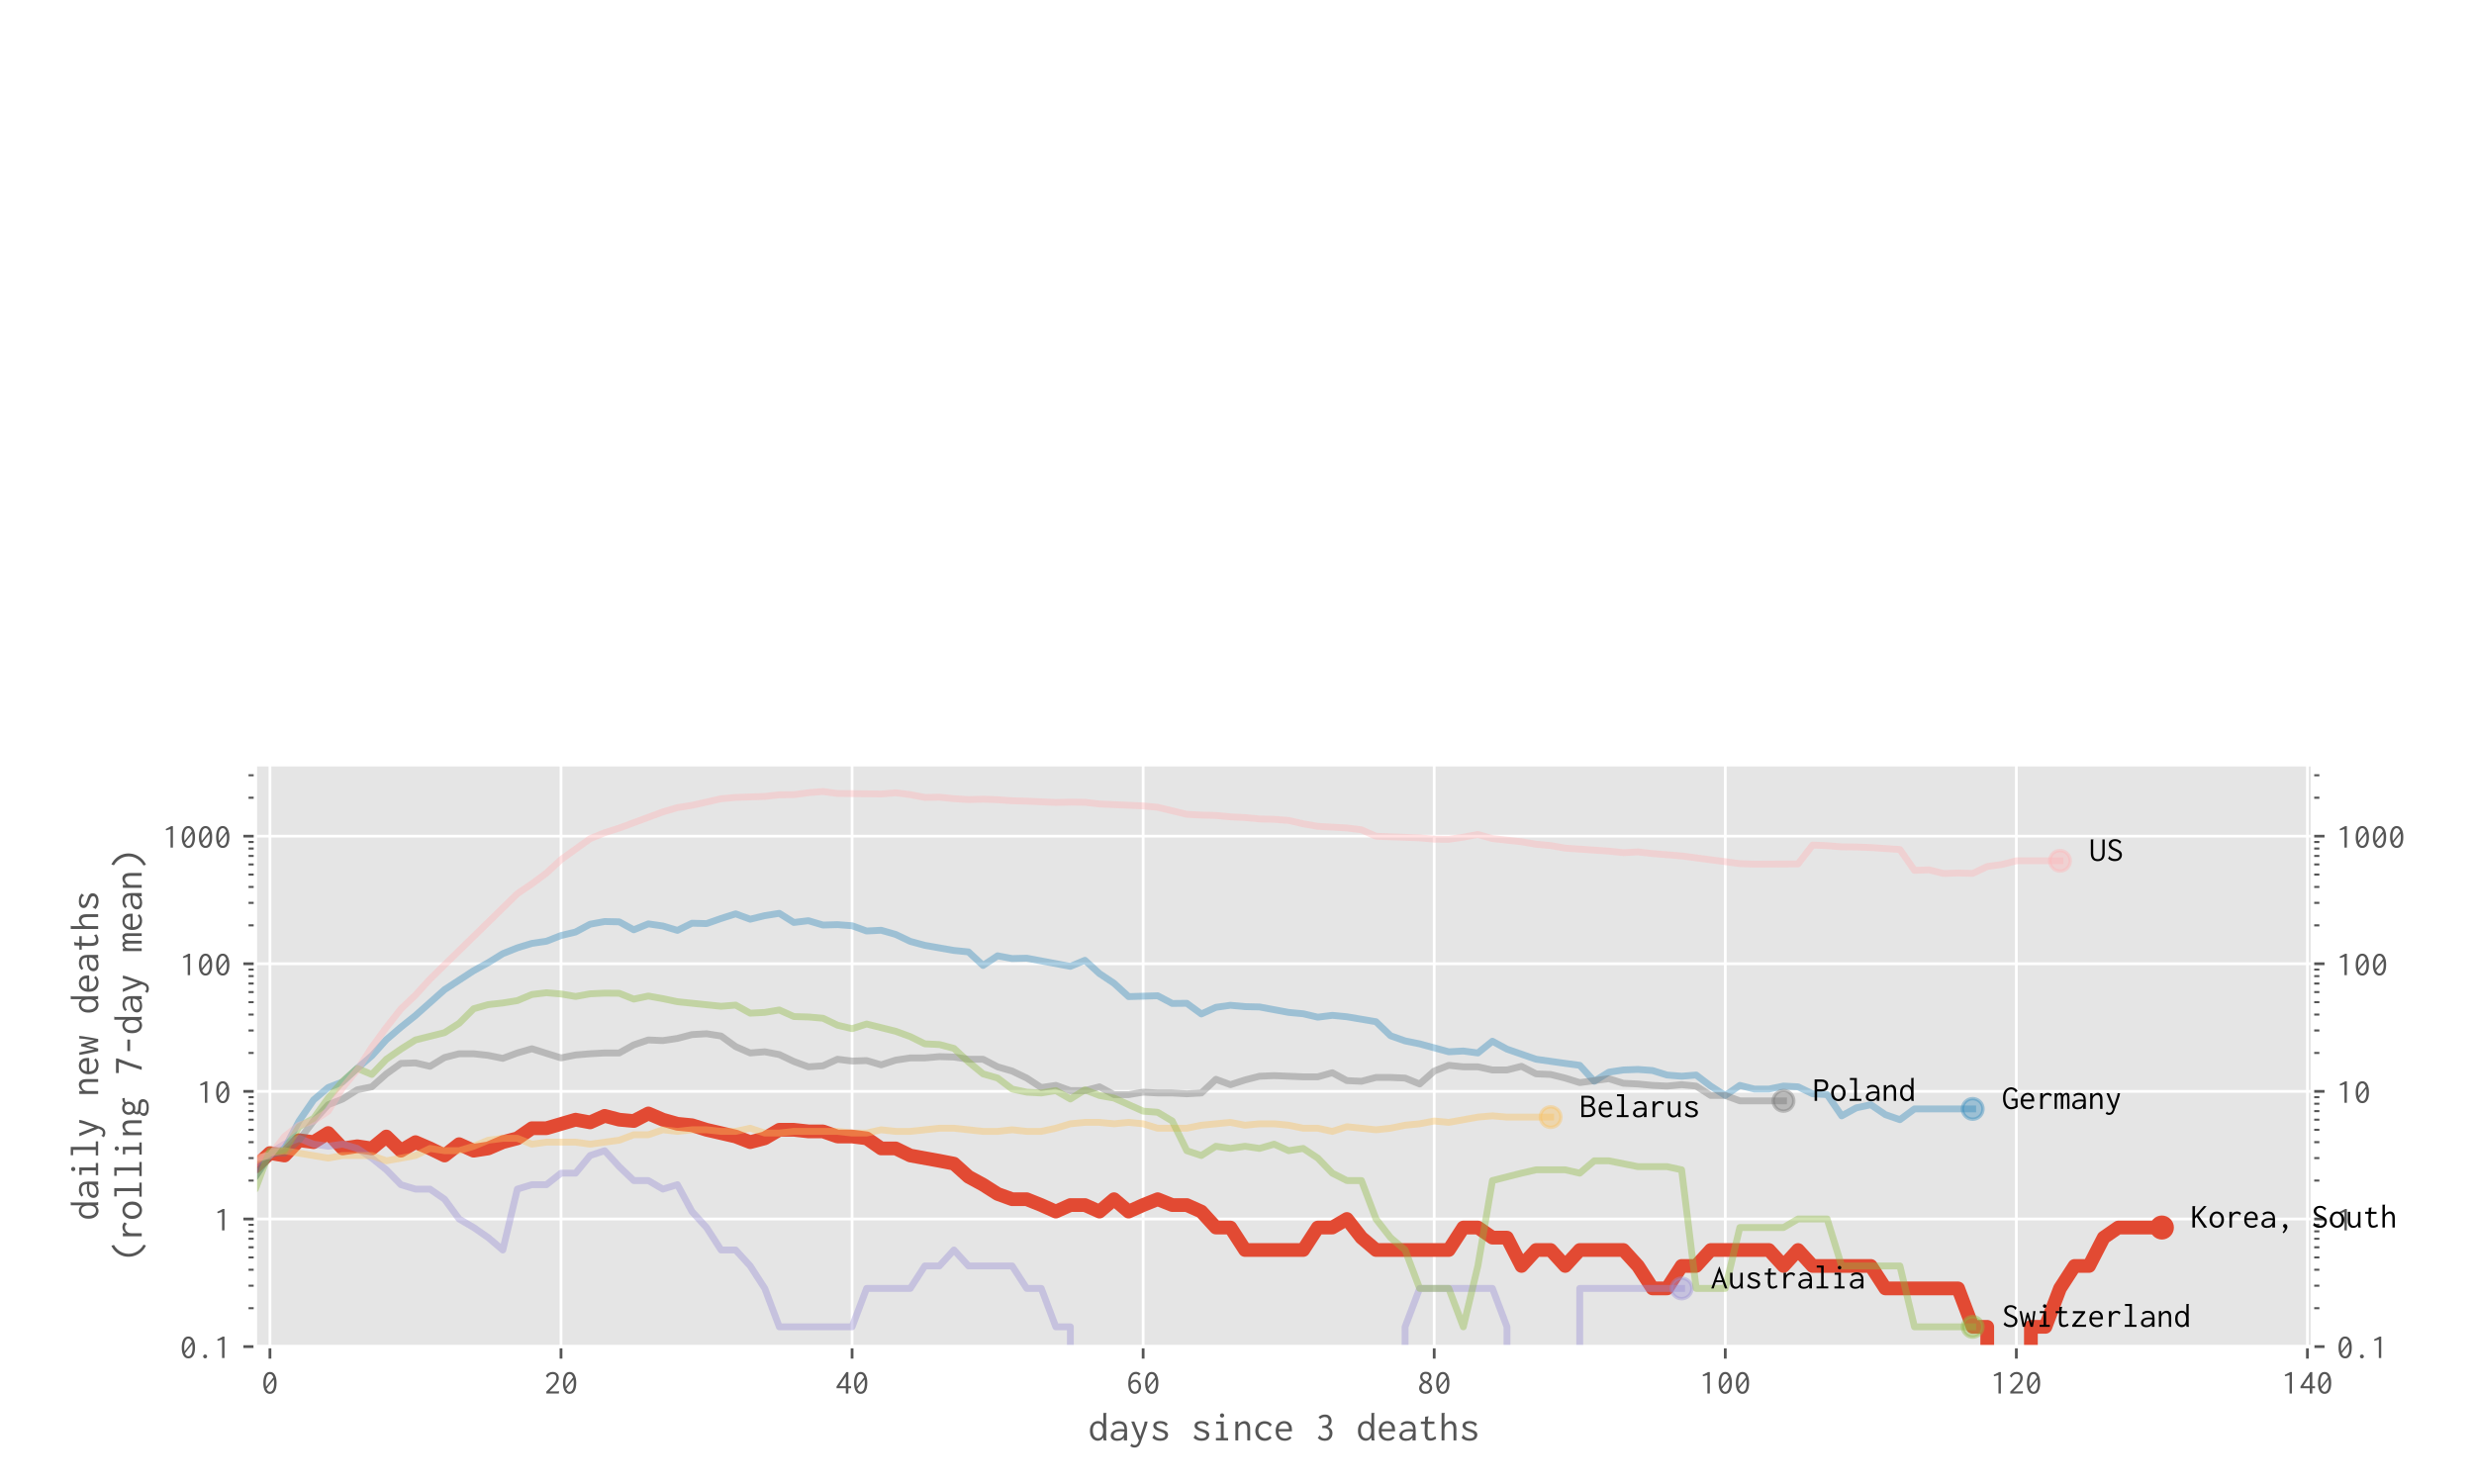 <?xml version="1.0" encoding="utf-8" standalone="no"?>
<!DOCTYPE svg PUBLIC "-//W3C//DTD SVG 1.1//EN"
  "http://www.w3.org/Graphics/SVG/1.1/DTD/svg11.dtd">
<!-- Created with matplotlib (https://matplotlib.org/) -->
<svg height="432pt" version="1.1" viewBox="0 0 720 432" width="720pt" xmlns="http://www.w3.org/2000/svg" xmlns:xlink="http://www.w3.org/1999/xlink">
 <defs>
  <style type="text/css">
*{stroke-linecap:butt;stroke-linejoin:round;}
  </style>
 </defs>
 <g id="figure_1">
  <g id="patch_1">
   <path d="M 0 432 
L 720 432 
L 720 0 
L 0 0 
z
" style="fill:#ffffff;"/>
  </g>
  <g id="axes_1">
   <g id="patch_2">
    <path d="M 74.325 392 
L 673 392 
L 673 222.621 
L 74.325 222.621 
z
" style="fill:#e5e5e5;"/>
   </g>
   <g id="matplotlib.axis_1">
    <g id="xtick_1">
     <g id="line2d_1">
      <path clip-path="url(#pe38af95ac8)" d="M 78.56 392 
L 78.56 222.621 
" style="fill:none;stroke:#ffffff;stroke-linecap:square;stroke-width:0.8;"/>
     </g>
     <g id="line2d_2">
      <defs>
       <path d="M 0 0 
L 0 3.5 
" id="mf70f9b5a93" style="stroke:#555555;stroke-width:0.8;"/>
      </defs>
      <g>
       <use style="fill:#555555;stroke:#555555;stroke-width:0.8;" x="78.56" xlink:href="#mf70f9b5a93" y="392"/>
      </g>
     </g>
     <g id="text_1">
      <!-- 0 -->
      <defs>
       <path d="M 25 -1.094 
Q 15.703 -1.094 10.703 7.203 
Q 5.703 15.5 5.703 30.797 
Q 5.703 45.594 10.703 54.141 
Q 15.703 62.703 25 62.703 
Q 34.297 62.703 39.297 54.141 
Q 44.297 45.594 44.297 30.797 
Q 44.297 15.5 39.297 7.203 
Q 34.297 -1.094 25 -1.094 
z
M 12.906 30.797 
Q 12.906 24.406 13.797 19.406 
L 35 46.703 
Q 33.5 51.406 30.953 54 
Q 28.406 56.594 25 56.594 
Q 19.297 56.594 16.094 49.594 
Q 12.906 42.594 12.906 30.797 
z
M 25 5 
Q 30.703 5 33.891 11.703 
Q 37.094 18.406 37.094 30.797 
Q 37.094 36.297 36.406 40.797 
L 15.203 13.906 
Q 18.297 5 25 5 
z
" id="Inconsolata-Regular-48"/>
      </defs>
      <g style="fill:#555555;" transform="translate(76.06 405.65)scale(0.1 -0.1)">
       <use xlink:href="#Inconsolata-Regular-48"/>
      </g>
     </g>
    </g>
    <g id="xtick_2">
     <g id="line2d_3">
      <path clip-path="url(#pe38af95ac8)" d="M 163.269 392 
L 163.269 222.621 
" style="fill:none;stroke:#ffffff;stroke-linecap:square;stroke-width:0.8;"/>
     </g>
     <g id="line2d_4">
      <g>
       <use style="fill:#555555;stroke:#555555;stroke-width:0.8;" x="163.269" xlink:href="#mf70f9b5a93" y="392"/>
      </g>
     </g>
     <g id="text_2">
      <!-- 20 -->
      <defs>
       <path d="M 7.297 5.594 
Q 14 12.5 19.391 17.844 
Q 24.797 23.203 28.594 27.641 
Q 32.406 32.094 34.406 36.297 
Q 36.406 40.5 36.406 45.094 
Q 36.406 51.594 33.297 54.094 
Q 30.203 56.594 25.797 56.594 
Q 22.203 56.594 19.047 55.047 
Q 15.906 53.5 13.297 50.297 
Q 12.406 48.906 12.203 48.156 
Q 12 47.406 12.094 46.594 
L 11.703 46.094 
L 10.906 46.594 
L 5.797 50.594 
Q 8.797 56.406 14.047 59.547 
Q 19.297 62.703 25.703 62.703 
Q 33.594 62.703 38.594 57.953 
Q 43.594 53.203 43.594 44.906 
Q 43.594 39.703 41.297 35 
Q 39 30.297 35.141 25.688 
Q 31.297 21.094 26.391 16.297 
Q 21.5 11.5 16.297 6.094 
L 39.5 6.094 
Q 41.203 6.094 41.891 6.297 
Q 42.594 6.5 43.203 7.094 
L 43.906 7.094 
L 43.906 0 
L 7.297 0 
z
" id="Inconsolata-Regular-50"/>
      </defs>
      <g style="fill:#555555;" transform="translate(158.269 405.65)scale(0.1 -0.1)">
       <use xlink:href="#Inconsolata-Regular-50"/>
       <use x="50" xlink:href="#Inconsolata-Regular-48"/>
      </g>
     </g>
    </g>
    <g id="xtick_3">
     <g id="line2d_5">
      <path clip-path="url(#pe38af95ac8)" d="M 247.977 392 
L 247.977 222.621 
" style="fill:none;stroke:#ffffff;stroke-linecap:square;stroke-width:0.8;"/>
     </g>
     <g id="line2d_6">
      <g>
       <use style="fill:#555555;stroke:#555555;stroke-width:0.8;" x="247.977" xlink:href="#mf70f9b5a93" y="392"/>
      </g>
     </g>
     <g id="text_3">
      <!-- 40 -->
      <defs>
       <path d="M 31.797 0 
L 31.797 15.297 
L 4.797 15.297 
L 4.797 20.406 
L 33.297 62.406 
L 39.203 62.406 
L 39.203 21.094 
L 47.203 21.094 
L 47.203 15.203 
L 39.203 15.203 
L 39.203 0 
z
M 12.906 21.203 
L 31.797 21.203 
L 31.797 49.797 
z
" id="Inconsolata-Regular-52"/>
      </defs>
      <g style="fill:#555555;" transform="translate(242.977 405.65)scale(0.1 -0.1)">
       <use xlink:href="#Inconsolata-Regular-52"/>
       <use x="50" xlink:href="#Inconsolata-Regular-48"/>
      </g>
     </g>
    </g>
    <g id="xtick_4">
     <g id="line2d_7">
      <path clip-path="url(#pe38af95ac8)" d="M 332.685 392 
L 332.685 222.621 
" style="fill:none;stroke:#ffffff;stroke-linecap:square;stroke-width:0.8;"/>
     </g>
     <g id="line2d_8">
      <g>
       <use style="fill:#555555;stroke:#555555;stroke-width:0.8;" x="332.685" xlink:href="#mf70f9b5a93" y="392"/>
      </g>
     </g>
     <g id="text_4">
      <!-- 60 -->
      <defs>
       <path d="M 26.094 -1 
Q 16.797 -1 11.75 6.891 
Q 6.703 14.797 6.703 28.406 
Q 6.703 45.203 12.703 54.094 
Q 18.703 63 28.703 63 
Q 36.594 63 42.406 57.297 
L 38 52.297 
L 37.297 51.5 
L 36.797 52 
Q 36.703 52.797 36.344 53.5 
Q 36 54.203 34.703 55.297 
Q 32.5 56.797 28.906 56.797 
Q 26.906 56.797 24.297 55.844 
Q 21.703 54.906 19.297 52.297 
Q 16.906 49.703 15.297 44.953 
Q 13.703 40.203 13.594 32.703 
Q 15.703 36.203 19.25 38.203 
Q 22.797 40.203 26.797 40.203 
Q 31.5 40.203 35.344 37.641 
Q 39.203 35.094 41.547 30.547 
Q 43.906 26 43.906 19.797 
Q 43.906 13.594 41.5 8.891 
Q 39.094 4.203 35.094 1.594 
Q 31.094 -1 26.094 -1 
z
M 26.406 5.203 
Q 30.703 5.203 33.891 8.891 
Q 37.094 12.594 37.094 19.703 
Q 37.094 24.703 35.438 27.891 
Q 33.797 31.094 31.297 32.594 
Q 28.797 34.094 26.203 34.094 
Q 22.594 34.094 19.297 31.641 
Q 16 29.203 14 25.703 
Q 13.594 22.297 14.25 18.688 
Q 14.906 15.094 16.547 12.047 
Q 18.203 9 20.703 7.094 
Q 23.203 5.203 26.406 5.203 
z
" id="Inconsolata-Regular-54"/>
      </defs>
      <g style="fill:#555555;" transform="translate(327.685 405.65)scale(0.1 -0.1)">
       <use xlink:href="#Inconsolata-Regular-54"/>
       <use x="50" xlink:href="#Inconsolata-Regular-48"/>
      </g>
     </g>
    </g>
    <g id="xtick_5">
     <g id="line2d_9">
      <path clip-path="url(#pe38af95ac8)" d="M 417.393 392 
L 417.393 222.621 
" style="fill:none;stroke:#ffffff;stroke-linecap:square;stroke-width:0.8;"/>
     </g>
     <g id="line2d_10">
      <g>
       <use style="fill:#555555;stroke:#555555;stroke-width:0.8;" x="417.393" xlink:href="#mf70f9b5a93" y="392"/>
      </g>
     </g>
     <g id="text_5">
      <!-- 80 -->
      <defs>
       <path d="M 25 -1 
Q 19.094 -1 14.844 1.25 
Q 10.594 3.5 8.297 7.297 
Q 6 11.094 6 15.703 
Q 6 21.094 9.391 25.797 
Q 12.797 30.5 18.5 33.094 
Q 14.203 35.297 11.594 39.25 
Q 9 43.203 9 47.703 
Q 9 54.094 13.141 58.594 
Q 17.297 63.094 25.5 63.094 
Q 31.297 63.094 34.891 61.094 
Q 38.5 59.094 40.25 55.75 
Q 42 52.406 42 48.297 
Q 42 43.797 39.297 39.75 
Q 36.594 35.703 32.094 33.297 
Q 37.5 30.797 40.797 26.141 
Q 44.094 21.5 44.094 16.094 
Q 44.094 11.203 41.75 7.344 
Q 39.406 3.5 35.156 1.25 
Q 30.906 -1 25 -1 
z
M 26.703 35.797 
Q 30.406 37.797 32.797 41.188 
Q 35.203 44.594 35.203 48.094 
Q 35.203 51.594 32.75 54.391 
Q 30.297 57.203 25.297 57.203 
Q 20.406 57.203 18.047 54.5 
Q 15.703 51.797 15.703 48.406 
Q 15.703 43.797 18.891 41.047 
Q 22.094 38.297 26.703 35.797 
z
M 25.203 5.297 
Q 31 5.297 34 8.438 
Q 37 11.594 37 16.094 
Q 37 20.703 33.391 24.547 
Q 29.797 28.406 23.703 30.297 
Q 19.203 28.406 16.203 24.656 
Q 13.203 20.906 13.203 16.406 
Q 13.203 11.906 16.344 8.594 
Q 19.5 5.297 25.203 5.297 
z
" id="Inconsolata-Regular-56"/>
      </defs>
      <g style="fill:#555555;" transform="translate(412.393 405.65)scale(0.1 -0.1)">
       <use xlink:href="#Inconsolata-Regular-56"/>
       <use x="50" xlink:href="#Inconsolata-Regular-48"/>
      </g>
     </g>
    </g>
    <g id="xtick_6">
     <g id="line2d_11">
      <path clip-path="url(#pe38af95ac8)" d="M 502.101 392 
L 502.101 222.621 
" style="fill:none;stroke:#ffffff;stroke-linecap:square;stroke-width:0.8;"/>
     </g>
     <g id="line2d_12">
      <g>
       <use style="fill:#555555;stroke:#555555;stroke-width:0.8;" x="502.101" xlink:href="#mf70f9b5a93" y="392"/>
      </g>
     </g>
     <g id="text_6">
      <!-- 100 -->
      <defs>
       <path d="M 23 0 
L 23 53.703 
L 10.406 50 
L 8.797 53.906 
L 25.094 62.406 
L 30 62.406 
L 30 0 
z
" id="Inconsolata-Regular-49"/>
      </defs>
      <g style="fill:#555555;" transform="translate(494.601 405.65)scale(0.1 -0.1)">
       <use xlink:href="#Inconsolata-Regular-49"/>
       <use x="50" xlink:href="#Inconsolata-Regular-48"/>
       <use x="100" xlink:href="#Inconsolata-Regular-48"/>
      </g>
     </g>
    </g>
    <g id="xtick_7">
     <g id="line2d_13">
      <path clip-path="url(#pe38af95ac8)" d="M 586.809 392 
L 586.809 222.621 
" style="fill:none;stroke:#ffffff;stroke-linecap:square;stroke-width:0.8;"/>
     </g>
     <g id="line2d_14">
      <g>
       <use style="fill:#555555;stroke:#555555;stroke-width:0.8;" x="586.809" xlink:href="#mf70f9b5a93" y="392"/>
      </g>
     </g>
     <g id="text_7">
      <!-- 120 -->
      <g style="fill:#555555;" transform="translate(579.309 405.65)scale(0.1 -0.1)">
       <use xlink:href="#Inconsolata-Regular-49"/>
       <use x="50" xlink:href="#Inconsolata-Regular-50"/>
       <use x="100" xlink:href="#Inconsolata-Regular-48"/>
      </g>
     </g>
    </g>
    <g id="xtick_8">
     <g id="line2d_15">
      <path clip-path="url(#pe38af95ac8)" d="M 671.518 392 
L 671.518 222.621 
" style="fill:none;stroke:#ffffff;stroke-linecap:square;stroke-width:0.8;"/>
     </g>
     <g id="line2d_16">
      <g>
       <use style="fill:#555555;stroke:#555555;stroke-width:0.8;" x="671.518" xlink:href="#mf70f9b5a93" y="392"/>
      </g>
     </g>
     <g id="text_8">
      <!-- 140 -->
      <g style="fill:#555555;" transform="translate(664.018 405.65)scale(0.1 -0.1)">
       <use xlink:href="#Inconsolata-Regular-49"/>
       <use x="50" xlink:href="#Inconsolata-Regular-52"/>
       <use x="100" xlink:href="#Inconsolata-Regular-48"/>
      </g>
     </g>
    </g>
    <g id="text_9">
     <!-- days since 3 deaths -->
     <defs>
      <path d="M 23.406 -1 
Q 18.797 -1 14.438 1.641 
Q 10.094 4.297 7.297 9.688 
Q 4.5 15.094 4.5 23.297 
Q 4.5 31.703 7.391 36.891 
Q 10.297 42.094 14.75 44.5 
Q 19.203 46.906 23.797 46.906 
Q 28.5 46.906 31.953 44.75 
Q 35.406 42.594 37.094 39 
L 37.094 66.5 
L 44.703 66.5 
L 44.703 65.797 
Q 44.094 65.203 43.938 64.5 
Q 43.797 63.797 43.797 62.094 
L 43.906 7.094 
Q 43.906 5.297 44.047 3.547 
Q 44.203 1.797 44.906 0 
L 37.797 0 
Q 37.094 1.797 36.938 3.547 
Q 36.797 5.297 36.797 7.094 
Q 34.594 3.406 31.188 1.203 
Q 27.797 -1 23.406 -1 
z
M 24.5 5.297 
Q 28.906 5.297 31.547 7.688 
Q 34.203 10.094 35.344 14.141 
Q 36.5 18.203 36.5 23.094 
Q 36.5 30.797 33.5 35.891 
Q 30.5 41 23.906 41 
Q 17.797 41 14.641 36.5 
Q 11.5 32 11.5 24.406 
Q 11.5 15.797 14.797 10.547 
Q 18.094 5.297 24.5 5.297 
z
" id="Inconsolata-Regular-100"/>
      <path d="M 21.094 -1.094 
Q 13.297 -1.094 9.094 2.453 
Q 4.906 6 4.906 11.5 
Q 4.906 16.406 8 19.953 
Q 11.094 23.5 16.344 25.453 
Q 21.594 27.406 27.906 27.406 
Q 30.203 27.406 32.75 27.297 
Q 35.297 27.203 38.203 26.797 
Q 37.594 34.797 34.047 37.797 
Q 30.5 40.797 23.906 40.797 
Q 20.594 40.797 17.391 39.547 
Q 14.203 38.297 11.594 35.703 
L 8.094 40.297 
Q 11.297 43.5 15.5 45.094 
Q 19.703 46.703 24.406 46.703 
Q 30.5 46.703 35 44.703 
Q 39.5 42.703 42 37.797 
Q 44.5 32.906 44.5 24.297 
L 44.5 0 
L 36.703 0 
L 36.703 7 
Q 35 3.703 32.344 1.953 
Q 29.703 0.203 26.75 -0.438 
Q 23.797 -1.094 21.094 -1.094 
z
M 12.094 11.906 
Q 12.094 7.594 14.891 6 
Q 17.703 4.406 21.797 4.406 
Q 29.203 4.406 33.5 8.75 
Q 37.797 13.094 38.203 21.297 
Q 33 22 28.5 22 
Q 21.297 22 16.688 19.594 
Q 12.094 17.203 12.094 11.906 
z
" id="Inconsolata-Regular-97"/>
      <path d="M 12.703 -17.406 
Q 6.297 -17.406 2.203 -13.5 
L 5.297 -8.594 
L 5.906 -7.703 
L 6.5 -8.094 
Q 6.703 -8.906 7.203 -9.453 
Q 7.703 -10 9.094 -10.906 
Q 10.906 -11.5 13.094 -11.5 
Q 17 -11.5 19.203 -8.75 
Q 21.406 -6 23.297 -0.297 
L 4.594 45.703 
L 12.094 45.703 
L 26.297 9.094 
L 32.297 27.5 
Q 33.797 32.094 35.188 36.594 
Q 36.594 41.094 37.094 45.703 
L 44.297 45.703 
Q 43.594 41.094 42.094 36.391 
Q 40.594 31.703 38.906 27 
L 27.5 -5.203 
Q 25.094 -11.906 21.344 -14.656 
Q 17.594 -17.406 12.703 -17.406 
z
" id="Inconsolata-Regular-121"/>
      <path d="M 25.094 -1 
Q 13.5 -1 5.703 6.203 
L 9.703 13 
L 10.297 13.906 
L 10.906 13.5 
Q 11.094 12.703 11.344 11.844 
Q 11.594 11 12.703 9.797 
Q 14.797 7.703 17.75 6.344 
Q 20.703 5 25.297 5 
Q 30.797 5 33.844 6.953 
Q 36.906 8.906 36.906 12.297 
Q 36.906 15.203 34.344 17.094 
Q 31.797 19 25.406 21.094 
Q 17.5 23.406 12.844 26.797 
Q 8.203 30.203 8.203 35.297 
Q 8.203 40.5 12.453 43.641 
Q 16.703 46.797 25 46.797 
Q 31.406 46.797 35.594 45 
Q 39.797 43.203 43.203 39.594 
L 39.094 34.594 
L 38.406 33.797 
L 37.906 34.297 
Q 37.797 35.094 37.438 35.844 
Q 37.094 36.594 36 37.703 
Q 33.703 39.5 30.797 40.453 
Q 27.906 41.406 25.203 41.406 
Q 21.203 41.406 18.297 40 
Q 15.406 38.594 15.406 35.703 
Q 15.406 34.203 16.453 32.75 
Q 17.5 31.297 20.297 29.844 
Q 23.094 28.406 28.297 26.906 
Q 36.906 24.297 40.453 21.25 
Q 44 18.203 44 13.297 
Q 44 9.5 41.953 6.203 
Q 39.906 2.906 35.703 0.953 
Q 31.5 -1 25.094 -1 
z
" id="Inconsolata-Regular-115"/>
      <path id="Inconsolata-Regular-32"/>
      <path d="M 10 0 
L 10 5.797 
L 21.703 5.797 
L 21.703 39.906 
L 10.594 39.906 
L 10.594 45.703 
L 28.906 45.703 
L 28.906 5.797 
L 39.594 5.797 
L 39.594 0 
z
M 24.906 55.297 
Q 22.797 55.297 21.297 56.797 
Q 19.797 58.297 19.797 60.406 
Q 19.797 62.594 21.25 64.094 
Q 22.703 65.594 24.906 65.594 
Q 27 65.594 28.547 64.047 
Q 30.094 62.5 30.094 60.406 
Q 30.094 58.297 28.547 56.797 
Q 27 55.297 24.906 55.297 
z
" id="Inconsolata-Regular-105"/>
      <path d="M 7.203 0 
L 7.203 45.703 
L 14.203 45.703 
L 14.203 37.594 
Q 16.797 41.797 20.938 44.297 
Q 25.094 46.797 29.703 46.797 
Q 35.297 46.797 39.188 42.438 
Q 43.094 38.094 43.094 27.703 
L 43.094 0 
L 36.094 0 
L 36.094 27.5 
Q 36.094 34.703 33.641 37.594 
Q 31.203 40.5 27.703 40.5 
Q 24.703 40.5 21.547 38.75 
Q 18.406 37 16.297 33.844 
Q 14.203 30.703 14.203 26.297 
L 14.203 0 
z
" id="Inconsolata-Regular-110"/>
      <path d="M 28.5 -1.094 
Q 21.906 -1.094 16.703 2 
Q 11.5 5.094 8.547 10.5 
Q 5.594 15.906 5.594 22.797 
Q 5.594 29.703 8.547 35.047 
Q 11.5 40.406 16.641 43.5 
Q 21.797 46.594 28.406 46.594 
Q 34 46.594 38.453 44.344 
Q 42.906 42.094 45.703 38.094 
L 41.203 33.703 
L 40.5 33 
L 40 33.5 
Q 40 34.297 39.641 35 
Q 39.297 35.703 38.094 36.906 
Q 35.906 38.906 33.406 39.703 
Q 30.906 40.5 27.594 40.5 
Q 23.797 40.5 20.438 38.391 
Q 17.094 36.297 15.047 32.438 
Q 13 28.594 13 23.297 
Q 13 18.203 15.047 14.141 
Q 17.094 10.094 20.688 7.75 
Q 24.297 5.406 28.906 5.406 
Q 35.797 5.406 40.797 11 
L 45 6.094 
Q 38.297 -1.094 28.5 -1.094 
z
" id="Inconsolata-Regular-99"/>
      <path d="M 27.203 -1 
Q 17.203 -1 11.047 5.094 
Q 4.906 11.203 4.906 22.703 
Q 4.906 30.5 7.75 35.844 
Q 10.594 41.203 15.344 44 
Q 20.094 46.797 25.906 46.797 
Q 31.094 46.797 35.297 44.5 
Q 39.5 42.203 42 37.391 
Q 44.5 32.594 44.5 25.094 
Q 44.5 24.297 44.453 23.438 
Q 44.406 22.594 44.297 21.797 
L 11.797 21.797 
Q 12.203 13 16.75 8.891 
Q 21.297 4.797 27.406 4.797 
Q 34.594 4.797 39.203 9.906 
L 43.203 6 
Q 37.406 -1 27.203 -1 
z
M 12.094 27.406 
L 37.203 27.406 
Q 37.203 33.797 33.953 37.547 
Q 30.703 41.297 25.406 41.297 
Q 20.703 41.297 16.891 37.938 
Q 13.094 34.594 12.094 27.406 
z
" id="Inconsolata-Regular-101"/>
      <path d="M 24 -1.094 
Q 19.094 -1.094 14.594 0.703 
Q 10.094 2.5 6.906 6 
L 11.5 11.5 
L 12.203 12.297 
L 12.703 11.797 
Q 12.797 11 13.094 10.25 
Q 13.406 9.5 14.5 8.297 
Q 16.203 6.797 18.391 5.844 
Q 20.594 4.906 23.703 4.906 
Q 29.703 4.906 32.594 8.406 
Q 35.5 11.906 35.5 17.406 
Q 35.5 24.5 30.75 27.453 
Q 26 30.406 18 29.594 
L 18 35.203 
Q 24.5 35.203 27.797 36.891 
Q 31.094 38.594 32.25 41.438 
Q 33.406 44.297 33.406 47.5 
Q 33.406 51.797 30.953 54.25 
Q 28.5 56.703 24.5 56.703 
Q 21.5 56.703 18.641 55.703 
Q 15.797 54.703 13.094 52.094 
L 8.906 56.297 
Q 12.297 59.797 16.344 61.25 
Q 20.406 62.703 24.406 62.703 
Q 32 62.703 36.297 58.391 
Q 40.594 54.094 40.594 47.203 
Q 40.594 42.297 38.188 38.438 
Q 35.797 34.594 30.797 33 
Q 36.094 31.297 39.391 27.391 
Q 42.703 23.5 42.703 17.094 
Q 42.703 12.203 40.547 8.047 
Q 38.406 3.906 34.25 1.406 
Q 30.094 -1.094 24 -1.094 
z
" id="Inconsolata-Regular-51"/>
      <path d="M 29.906 -0.703 
Q 24 -0.703 20.953 2 
Q 17.906 4.703 16.906 10.344 
Q 15.906 16 16.203 24.797 
L 16.797 39.797 
L 7 39.797 
L 7 45.703 
L 17 45.703 
L 17.406 57.406 
L 24.906 58.297 
L 25.906 58.406 
L 26 57.703 
Q 25.5 57 25.141 56.297 
Q 24.797 55.594 24.594 53.906 
L 23.906 45.703 
L 39.906 45.703 
L 39.906 39.797 
L 24 39.797 
L 23.297 24.297 
Q 23 16.703 23.703 12.547 
Q 24.406 8.406 26.203 6.844 
Q 28 5.297 31 5.297 
Q 34.297 5.297 36.844 6.594 
Q 39.406 7.906 42.203 9.906 
L 44.406 4.203 
Q 41 1.703 37.391 0.5 
Q 33.797 -0.703 29.906 -0.703 
z
" id="Inconsolata-Regular-116"/>
      <path d="M 7.297 66.5 
L 15.203 66.5 
L 15.203 65.797 
Q 14.594 65.203 14.438 64.5 
Q 14.297 63.797 14.297 62.094 
L 14.297 37.594 
Q 17 41.797 21.047 44.297 
Q 25.094 46.797 29.297 46.797 
Q 35.5 46.797 39.344 42.438 
Q 43.203 38.094 43.203 27.703 
L 43.203 0 
L 36.203 0 
L 36.203 27.5 
Q 36.203 34.703 33.75 37.594 
Q 31.297 40.5 27.797 40.5 
Q 24.797 40.5 21.641 38.797 
Q 18.5 37.094 16.391 33.938 
Q 14.297 30.797 14.297 26.297 
L 14.297 0 
L 7.297 0 
z
" id="Inconsolata-Regular-104"/>
     </defs>
     <g style="fill:#555555;" transform="translate(316.663 419.3)scale(0.12 -0.12)">
      <use xlink:href="#Inconsolata-Regular-100"/>
      <use x="50" xlink:href="#Inconsolata-Regular-97"/>
      <use x="100" xlink:href="#Inconsolata-Regular-121"/>
      <use x="150" xlink:href="#Inconsolata-Regular-115"/>
      <use x="200" xlink:href="#Inconsolata-Regular-32"/>
      <use x="250" xlink:href="#Inconsolata-Regular-115"/>
      <use x="300" xlink:href="#Inconsolata-Regular-105"/>
      <use x="350" xlink:href="#Inconsolata-Regular-110"/>
      <use x="400" xlink:href="#Inconsolata-Regular-99"/>
      <use x="450" xlink:href="#Inconsolata-Regular-101"/>
      <use x="500" xlink:href="#Inconsolata-Regular-32"/>
      <use x="550" xlink:href="#Inconsolata-Regular-51"/>
      <use x="600" xlink:href="#Inconsolata-Regular-32"/>
      <use x="650" xlink:href="#Inconsolata-Regular-100"/>
      <use x="700" xlink:href="#Inconsolata-Regular-101"/>
      <use x="750" xlink:href="#Inconsolata-Regular-97"/>
      <use x="800" xlink:href="#Inconsolata-Regular-116"/>
      <use x="850" xlink:href="#Inconsolata-Regular-104"/>
      <use x="900" xlink:href="#Inconsolata-Regular-115"/>
     </g>
    </g>
   </g>
   <g id="matplotlib.axis_2">
    <g id="ytick_1">
     <g id="line2d_17">
      <path clip-path="url(#pe38af95ac8)" d="M 74.325 392 
L 673 392 
" style="fill:none;stroke:#ffffff;stroke-linecap:square;stroke-width:0.8;"/>
     </g>
     <g id="line2d_18">
      <defs>
       <path d="M 0 0 
L -3.5 0 
" id="m8a4fd4d689" style="stroke:#555555;stroke-width:0.8;"/>
      </defs>
      <g>
       <use style="fill:#555555;stroke:#555555;stroke-width:0.8;" x="74.325" xlink:href="#m8a4fd4d689" y="392"/>
      </g>
     </g>
     <g id="line2d_19">
      <defs>
       <path d="M 0 0 
L 3.5 0 
" id="m21f114c80c" style="stroke:#555555;stroke-width:0.8;"/>
      </defs>
      <g>
       <use style="fill:#555555;stroke:#555555;stroke-width:0.8;" x="673" xlink:href="#m21f114c80c" y="392"/>
      </g>
     </g>
     <g id="text_10">
      <!-- 0.1 -->
      <defs>
       <path d="M 23.797 -1.094 
Q 21.406 -1.094 19.703 0.594 
Q 18 2.297 18 4.594 
Q 18 6.906 19.703 8.594 
Q 21.406 10.297 23.797 10.297 
Q 26.094 10.297 27.797 8.594 
Q 29.5 6.906 29.5 4.594 
Q 29.5 2.297 27.797 0.594 
Q 26.094 -1.094 23.797 -1.094 
z
" id="Inconsolata-Regular-46"/>
      </defs>
      <g style="fill:#555555;" transform="translate(52.325 395.325)scale(0.1 -0.1)">
       <use xlink:href="#Inconsolata-Regular-48"/>
       <use x="50" xlink:href="#Inconsolata-Regular-46"/>
       <use x="100" xlink:href="#Inconsolata-Regular-49"/>
      </g>
     </g>
     <g id="text_11">
      <!-- 0.1 -->
      <g style="fill:#555555;" transform="translate(680 395.325)scale(0.1 -0.1)">
       <use xlink:href="#Inconsolata-Regular-48"/>
       <use x="50" xlink:href="#Inconsolata-Regular-46"/>
       <use x="100" xlink:href="#Inconsolata-Regular-49"/>
      </g>
     </g>
    </g>
    <g id="ytick_2">
     <g id="line2d_20">
      <path clip-path="url(#pe38af95ac8)" d="M 74.325 354.852 
L 673 354.852 
" style="fill:none;stroke:#ffffff;stroke-linecap:square;stroke-width:0.8;"/>
     </g>
     <g id="line2d_21">
      <g>
       <use style="fill:#555555;stroke:#555555;stroke-width:0.8;" x="74.325" xlink:href="#m8a4fd4d689" y="354.852"/>
      </g>
     </g>
     <g id="line2d_22">
      <g>
       <use style="fill:#555555;stroke:#555555;stroke-width:0.8;" x="673" xlink:href="#m21f114c80c" y="354.852"/>
      </g>
     </g>
     <g id="text_12">
      <!-- 1 -->
      <g style="fill:#555555;" transform="translate(62.325 358.177)scale(0.1 -0.1)">
       <use xlink:href="#Inconsolata-Regular-49"/>
      </g>
     </g>
     <g id="text_13">
      <!-- 1 -->
      <g style="fill:#555555;" transform="translate(680 358.177)scale(0.1 -0.1)">
       <use xlink:href="#Inconsolata-Regular-49"/>
      </g>
     </g>
    </g>
    <g id="ytick_3">
     <g id="line2d_23">
      <path clip-path="url(#pe38af95ac8)" d="M 74.325 317.704 
L 673 317.704 
" style="fill:none;stroke:#ffffff;stroke-linecap:square;stroke-width:0.8;"/>
     </g>
     <g id="line2d_24">
      <g>
       <use style="fill:#555555;stroke:#555555;stroke-width:0.8;" x="74.325" xlink:href="#m8a4fd4d689" y="317.704"/>
      </g>
     </g>
     <g id="line2d_25">
      <g>
       <use style="fill:#555555;stroke:#555555;stroke-width:0.8;" x="673" xlink:href="#m21f114c80c" y="317.704"/>
      </g>
     </g>
     <g id="text_14">
      <!-- 10 -->
      <g style="fill:#555555;" transform="translate(57.325 321.029)scale(0.1 -0.1)">
       <use xlink:href="#Inconsolata-Regular-49"/>
       <use x="50" xlink:href="#Inconsolata-Regular-48"/>
      </g>
     </g>
     <g id="text_15">
      <!-- 10 -->
      <g style="fill:#555555;" transform="translate(680 321.029)scale(0.1 -0.1)">
       <use xlink:href="#Inconsolata-Regular-49"/>
       <use x="50" xlink:href="#Inconsolata-Regular-48"/>
      </g>
     </g>
    </g>
    <g id="ytick_4">
     <g id="line2d_26">
      <path clip-path="url(#pe38af95ac8)" d="M 74.325 280.556 
L 673 280.556 
" style="fill:none;stroke:#ffffff;stroke-linecap:square;stroke-width:0.8;"/>
     </g>
     <g id="line2d_27">
      <g>
       <use style="fill:#555555;stroke:#555555;stroke-width:0.8;" x="74.325" xlink:href="#m8a4fd4d689" y="280.556"/>
      </g>
     </g>
     <g id="line2d_28">
      <g>
       <use style="fill:#555555;stroke:#555555;stroke-width:0.8;" x="673" xlink:href="#m21f114c80c" y="280.556"/>
      </g>
     </g>
     <g id="text_16">
      <!-- 100 -->
      <g style="fill:#555555;" transform="translate(52.325 283.881)scale(0.1 -0.1)">
       <use xlink:href="#Inconsolata-Regular-49"/>
       <use x="50" xlink:href="#Inconsolata-Regular-48"/>
       <use x="100" xlink:href="#Inconsolata-Regular-48"/>
      </g>
     </g>
     <g id="text_17">
      <!-- 100 -->
      <g style="fill:#555555;" transform="translate(680 283.881)scale(0.1 -0.1)">
       <use xlink:href="#Inconsolata-Regular-49"/>
       <use x="50" xlink:href="#Inconsolata-Regular-48"/>
       <use x="100" xlink:href="#Inconsolata-Regular-48"/>
      </g>
     </g>
    </g>
    <g id="ytick_5">
     <g id="line2d_29">
      <path clip-path="url(#pe38af95ac8)" d="M 74.325 243.408 
L 673 243.408 
" style="fill:none;stroke:#ffffff;stroke-linecap:square;stroke-width:0.8;"/>
     </g>
     <g id="line2d_30">
      <g>
       <use style="fill:#555555;stroke:#555555;stroke-width:0.8;" x="74.325" xlink:href="#m8a4fd4d689" y="243.408"/>
      </g>
     </g>
     <g id="line2d_31">
      <g>
       <use style="fill:#555555;stroke:#555555;stroke-width:0.8;" x="673" xlink:href="#m21f114c80c" y="243.408"/>
      </g>
     </g>
     <g id="text_18">
      <!-- 1000 -->
      <g style="fill:#555555;" transform="translate(47.325 246.733)scale(0.1 -0.1)">
       <use xlink:href="#Inconsolata-Regular-49"/>
       <use x="50" xlink:href="#Inconsolata-Regular-48"/>
       <use x="100" xlink:href="#Inconsolata-Regular-48"/>
       <use x="150" xlink:href="#Inconsolata-Regular-48"/>
      </g>
     </g>
     <g id="text_19">
      <!-- 1000 -->
      <g style="fill:#555555;" transform="translate(680 246.733)scale(0.1 -0.1)">
       <use xlink:href="#Inconsolata-Regular-49"/>
       <use x="50" xlink:href="#Inconsolata-Regular-48"/>
       <use x="100" xlink:href="#Inconsolata-Regular-48"/>
       <use x="150" xlink:href="#Inconsolata-Regular-48"/>
      </g>
     </g>
    </g>
    <g id="ytick_6">
     <g id="line2d_32">
      <defs>
       <path d="M 0 0 
L -2 0 
" id="m1875da9237" style="stroke:#555555;stroke-width:0.6;"/>
      </defs>
      <g>
       <use style="fill:#555555;stroke:#555555;stroke-width:0.6;" x="74.325" xlink:href="#m1875da9237" y="380.817"/>
      </g>
     </g>
     <g id="line2d_33">
      <defs>
       <path d="M 0 0 
L 2 0 
" id="m457bb9e79c" style="stroke:#555555;stroke-width:0.6;"/>
      </defs>
      <g>
       <use style="fill:#555555;stroke:#555555;stroke-width:0.6;" x="673" xlink:href="#m457bb9e79c" y="380.817"/>
      </g>
     </g>
    </g>
    <g id="ytick_7">
     <g id="line2d_34">
      <g>
       <use style="fill:#555555;stroke:#555555;stroke-width:0.6;" x="74.325" xlink:href="#m1875da9237" y="374.276"/>
      </g>
     </g>
     <g id="line2d_35">
      <g>
       <use style="fill:#555555;stroke:#555555;stroke-width:0.6;" x="673" xlink:href="#m457bb9e79c" y="374.276"/>
      </g>
     </g>
    </g>
    <g id="ytick_8">
     <g id="line2d_36">
      <g>
       <use style="fill:#555555;stroke:#555555;stroke-width:0.6;" x="74.325" xlink:href="#m1875da9237" y="369.635"/>
      </g>
     </g>
     <g id="line2d_37">
      <g>
       <use style="fill:#555555;stroke:#555555;stroke-width:0.6;" x="673" xlink:href="#m457bb9e79c" y="369.635"/>
      </g>
     </g>
    </g>
    <g id="ytick_9">
     <g id="line2d_38">
      <g>
       <use style="fill:#555555;stroke:#555555;stroke-width:0.6;" x="74.325" xlink:href="#m1875da9237" y="366.035"/>
      </g>
     </g>
     <g id="line2d_39">
      <g>
       <use style="fill:#555555;stroke:#555555;stroke-width:0.6;" x="673" xlink:href="#m457bb9e79c" y="366.035"/>
      </g>
     </g>
    </g>
    <g id="ytick_10">
     <g id="line2d_40">
      <g>
       <use style="fill:#555555;stroke:#555555;stroke-width:0.6;" x="74.325" xlink:href="#m1875da9237" y="363.093"/>
      </g>
     </g>
     <g id="line2d_41">
      <g>
       <use style="fill:#555555;stroke:#555555;stroke-width:0.6;" x="673" xlink:href="#m457bb9e79c" y="363.093"/>
      </g>
     </g>
    </g>
    <g id="ytick_11">
     <g id="line2d_42">
      <g>
       <use style="fill:#555555;stroke:#555555;stroke-width:0.6;" x="74.325" xlink:href="#m1875da9237" y="360.606"/>
      </g>
     </g>
     <g id="line2d_43">
      <g>
       <use style="fill:#555555;stroke:#555555;stroke-width:0.6;" x="673" xlink:href="#m457bb9e79c" y="360.606"/>
      </g>
     </g>
    </g>
    <g id="ytick_12">
     <g id="line2d_44">
      <g>
       <use style="fill:#555555;stroke:#555555;stroke-width:0.6;" x="74.325" xlink:href="#m1875da9237" y="358.452"/>
      </g>
     </g>
     <g id="line2d_45">
      <g>
       <use style="fill:#555555;stroke:#555555;stroke-width:0.6;" x="673" xlink:href="#m457bb9e79c" y="358.452"/>
      </g>
     </g>
    </g>
    <g id="ytick_13">
     <g id="line2d_46">
      <g>
       <use style="fill:#555555;stroke:#555555;stroke-width:0.6;" x="74.325" xlink:href="#m1875da9237" y="356.552"/>
      </g>
     </g>
     <g id="line2d_47">
      <g>
       <use style="fill:#555555;stroke:#555555;stroke-width:0.6;" x="673" xlink:href="#m457bb9e79c" y="356.552"/>
      </g>
     </g>
    </g>
    <g id="ytick_14">
     <g id="line2d_48">
      <g>
       <use style="fill:#555555;stroke:#555555;stroke-width:0.6;" x="74.325" xlink:href="#m1875da9237" y="343.669"/>
      </g>
     </g>
     <g id="line2d_49">
      <g>
       <use style="fill:#555555;stroke:#555555;stroke-width:0.6;" x="673" xlink:href="#m457bb9e79c" y="343.669"/>
      </g>
     </g>
    </g>
    <g id="ytick_15">
     <g id="line2d_50">
      <g>
       <use style="fill:#555555;stroke:#555555;stroke-width:0.6;" x="74.325" xlink:href="#m1875da9237" y="337.128"/>
      </g>
     </g>
     <g id="line2d_51">
      <g>
       <use style="fill:#555555;stroke:#555555;stroke-width:0.6;" x="673" xlink:href="#m457bb9e79c" y="337.128"/>
      </g>
     </g>
    </g>
    <g id="ytick_16">
     <g id="line2d_52">
      <g>
       <use style="fill:#555555;stroke:#555555;stroke-width:0.6;" x="74.325" xlink:href="#m1875da9237" y="332.487"/>
      </g>
     </g>
     <g id="line2d_53">
      <g>
       <use style="fill:#555555;stroke:#555555;stroke-width:0.6;" x="673" xlink:href="#m457bb9e79c" y="332.487"/>
      </g>
     </g>
    </g>
    <g id="ytick_17">
     <g id="line2d_54">
      <g>
       <use style="fill:#555555;stroke:#555555;stroke-width:0.6;" x="74.325" xlink:href="#m1875da9237" y="328.887"/>
      </g>
     </g>
     <g id="line2d_55">
      <g>
       <use style="fill:#555555;stroke:#555555;stroke-width:0.6;" x="673" xlink:href="#m457bb9e79c" y="328.887"/>
      </g>
     </g>
    </g>
    <g id="ytick_18">
     <g id="line2d_56">
      <g>
       <use style="fill:#555555;stroke:#555555;stroke-width:0.6;" x="74.325" xlink:href="#m1875da9237" y="325.945"/>
      </g>
     </g>
     <g id="line2d_57">
      <g>
       <use style="fill:#555555;stroke:#555555;stroke-width:0.6;" x="673" xlink:href="#m457bb9e79c" y="325.945"/>
      </g>
     </g>
    </g>
    <g id="ytick_19">
     <g id="line2d_58">
      <g>
       <use style="fill:#555555;stroke:#555555;stroke-width:0.6;" x="74.325" xlink:href="#m1875da9237" y="323.458"/>
      </g>
     </g>
     <g id="line2d_59">
      <g>
       <use style="fill:#555555;stroke:#555555;stroke-width:0.6;" x="673" xlink:href="#m457bb9e79c" y="323.458"/>
      </g>
     </g>
    </g>
    <g id="ytick_20">
     <g id="line2d_60">
      <g>
       <use style="fill:#555555;stroke:#555555;stroke-width:0.6;" x="74.325" xlink:href="#m1875da9237" y="321.304"/>
      </g>
     </g>
     <g id="line2d_61">
      <g>
       <use style="fill:#555555;stroke:#555555;stroke-width:0.6;" x="673" xlink:href="#m457bb9e79c" y="321.304"/>
      </g>
     </g>
    </g>
    <g id="ytick_21">
     <g id="line2d_62">
      <g>
       <use style="fill:#555555;stroke:#555555;stroke-width:0.6;" x="74.325" xlink:href="#m1875da9237" y="319.404"/>
      </g>
     </g>
     <g id="line2d_63">
      <g>
       <use style="fill:#555555;stroke:#555555;stroke-width:0.6;" x="673" xlink:href="#m457bb9e79c" y="319.404"/>
      </g>
     </g>
    </g>
    <g id="ytick_22">
     <g id="line2d_64">
      <g>
       <use style="fill:#555555;stroke:#555555;stroke-width:0.6;" x="74.325" xlink:href="#m1875da9237" y="306.521"/>
      </g>
     </g>
     <g id="line2d_65">
      <g>
       <use style="fill:#555555;stroke:#555555;stroke-width:0.6;" x="673" xlink:href="#m457bb9e79c" y="306.521"/>
      </g>
     </g>
    </g>
    <g id="ytick_23">
     <g id="line2d_66">
      <g>
       <use style="fill:#555555;stroke:#555555;stroke-width:0.6;" x="74.325" xlink:href="#m1875da9237" y="299.98"/>
      </g>
     </g>
     <g id="line2d_67">
      <g>
       <use style="fill:#555555;stroke:#555555;stroke-width:0.6;" x="673" xlink:href="#m457bb9e79c" y="299.98"/>
      </g>
     </g>
    </g>
    <g id="ytick_24">
     <g id="line2d_68">
      <g>
       <use style="fill:#555555;stroke:#555555;stroke-width:0.6;" x="74.325" xlink:href="#m1875da9237" y="295.339"/>
      </g>
     </g>
     <g id="line2d_69">
      <g>
       <use style="fill:#555555;stroke:#555555;stroke-width:0.6;" x="673" xlink:href="#m457bb9e79c" y="295.339"/>
      </g>
     </g>
    </g>
    <g id="ytick_25">
     <g id="line2d_70">
      <g>
       <use style="fill:#555555;stroke:#555555;stroke-width:0.6;" x="74.325" xlink:href="#m1875da9237" y="291.739"/>
      </g>
     </g>
     <g id="line2d_71">
      <g>
       <use style="fill:#555555;stroke:#555555;stroke-width:0.6;" x="673" xlink:href="#m457bb9e79c" y="291.739"/>
      </g>
     </g>
    </g>
    <g id="ytick_26">
     <g id="line2d_72">
      <g>
       <use style="fill:#555555;stroke:#555555;stroke-width:0.6;" x="74.325" xlink:href="#m1875da9237" y="288.797"/>
      </g>
     </g>
     <g id="line2d_73">
      <g>
       <use style="fill:#555555;stroke:#555555;stroke-width:0.6;" x="673" xlink:href="#m457bb9e79c" y="288.797"/>
      </g>
     </g>
    </g>
    <g id="ytick_27">
     <g id="line2d_74">
      <g>
       <use style="fill:#555555;stroke:#555555;stroke-width:0.6;" x="74.325" xlink:href="#m1875da9237" y="286.31"/>
      </g>
     </g>
     <g id="line2d_75">
      <g>
       <use style="fill:#555555;stroke:#555555;stroke-width:0.6;" x="673" xlink:href="#m457bb9e79c" y="286.31"/>
      </g>
     </g>
    </g>
    <g id="ytick_28">
     <g id="line2d_76">
      <g>
       <use style="fill:#555555;stroke:#555555;stroke-width:0.6;" x="74.325" xlink:href="#m1875da9237" y="284.156"/>
      </g>
     </g>
     <g id="line2d_77">
      <g>
       <use style="fill:#555555;stroke:#555555;stroke-width:0.6;" x="673" xlink:href="#m457bb9e79c" y="284.156"/>
      </g>
     </g>
    </g>
    <g id="ytick_29">
     <g id="line2d_78">
      <g>
       <use style="fill:#555555;stroke:#555555;stroke-width:0.6;" x="74.325" xlink:href="#m1875da9237" y="282.256"/>
      </g>
     </g>
     <g id="line2d_79">
      <g>
       <use style="fill:#555555;stroke:#555555;stroke-width:0.6;" x="673" xlink:href="#m457bb9e79c" y="282.256"/>
      </g>
     </g>
    </g>
    <g id="ytick_30">
     <g id="line2d_80">
      <g>
       <use style="fill:#555555;stroke:#555555;stroke-width:0.6;" x="74.325" xlink:href="#m1875da9237" y="269.373"/>
      </g>
     </g>
     <g id="line2d_81">
      <g>
       <use style="fill:#555555;stroke:#555555;stroke-width:0.6;" x="673" xlink:href="#m457bb9e79c" y="269.373"/>
      </g>
     </g>
    </g>
    <g id="ytick_31">
     <g id="line2d_82">
      <g>
       <use style="fill:#555555;stroke:#555555;stroke-width:0.6;" x="74.325" xlink:href="#m1875da9237" y="262.832"/>
      </g>
     </g>
     <g id="line2d_83">
      <g>
       <use style="fill:#555555;stroke:#555555;stroke-width:0.6;" x="673" xlink:href="#m457bb9e79c" y="262.832"/>
      </g>
     </g>
    </g>
    <g id="ytick_32">
     <g id="line2d_84">
      <g>
       <use style="fill:#555555;stroke:#555555;stroke-width:0.6;" x="74.325" xlink:href="#m1875da9237" y="258.191"/>
      </g>
     </g>
     <g id="line2d_85">
      <g>
       <use style="fill:#555555;stroke:#555555;stroke-width:0.6;" x="673" xlink:href="#m457bb9e79c" y="258.191"/>
      </g>
     </g>
    </g>
    <g id="ytick_33">
     <g id="line2d_86">
      <g>
       <use style="fill:#555555;stroke:#555555;stroke-width:0.6;" x="74.325" xlink:href="#m1875da9237" y="254.591"/>
      </g>
     </g>
     <g id="line2d_87">
      <g>
       <use style="fill:#555555;stroke:#555555;stroke-width:0.6;" x="673" xlink:href="#m457bb9e79c" y="254.591"/>
      </g>
     </g>
    </g>
    <g id="ytick_34">
     <g id="line2d_88">
      <g>
       <use style="fill:#555555;stroke:#555555;stroke-width:0.6;" x="74.325" xlink:href="#m1875da9237" y="251.649"/>
      </g>
     </g>
     <g id="line2d_89">
      <g>
       <use style="fill:#555555;stroke:#555555;stroke-width:0.6;" x="673" xlink:href="#m457bb9e79c" y="251.649"/>
      </g>
     </g>
    </g>
    <g id="ytick_35">
     <g id="line2d_90">
      <g>
       <use style="fill:#555555;stroke:#555555;stroke-width:0.6;" x="74.325" xlink:href="#m1875da9237" y="249.162"/>
      </g>
     </g>
     <g id="line2d_91">
      <g>
       <use style="fill:#555555;stroke:#555555;stroke-width:0.6;" x="673" xlink:href="#m457bb9e79c" y="249.162"/>
      </g>
     </g>
    </g>
    <g id="ytick_36">
     <g id="line2d_92">
      <g>
       <use style="fill:#555555;stroke:#555555;stroke-width:0.6;" x="74.325" xlink:href="#m1875da9237" y="247.008"/>
      </g>
     </g>
     <g id="line2d_93">
      <g>
       <use style="fill:#555555;stroke:#555555;stroke-width:0.6;" x="673" xlink:href="#m457bb9e79c" y="247.008"/>
      </g>
     </g>
    </g>
    <g id="ytick_37">
     <g id="line2d_94">
      <g>
       <use style="fill:#555555;stroke:#555555;stroke-width:0.6;" x="74.325" xlink:href="#m1875da9237" y="245.108"/>
      </g>
     </g>
     <g id="line2d_95">
      <g>
       <use style="fill:#555555;stroke:#555555;stroke-width:0.6;" x="673" xlink:href="#m457bb9e79c" y="245.108"/>
      </g>
     </g>
    </g>
    <g id="ytick_38">
     <g id="line2d_96">
      <g>
       <use style="fill:#555555;stroke:#555555;stroke-width:0.6;" x="74.325" xlink:href="#m1875da9237" y="232.225"/>
      </g>
     </g>
     <g id="line2d_97">
      <g>
       <use style="fill:#555555;stroke:#555555;stroke-width:0.6;" x="673" xlink:href="#m457bb9e79c" y="232.225"/>
      </g>
     </g>
    </g>
    <g id="ytick_39">
     <g id="line2d_98">
      <g>
       <use style="fill:#555555;stroke:#555555;stroke-width:0.6;" x="74.325" xlink:href="#m1875da9237" y="225.684"/>
      </g>
     </g>
     <g id="line2d_99">
      <g>
       <use style="fill:#555555;stroke:#555555;stroke-width:0.6;" x="673" xlink:href="#m457bb9e79c" y="225.684"/>
      </g>
     </g>
    </g>
    <g id="text_20">
     <!-- daily new deaths -->
     <defs>
      <path d="M 7.906 0 
L 7.906 5.797 
L 21.406 5.797 
L 21.406 60.703 
L 8.5 60.703 
L 8.5 66.5 
L 28.703 66.5 
L 28.703 5.797 
L 42.094 5.797 
L 42.094 0 
z
" id="Inconsolata-Regular-108"/>
      <path d="M 10.797 -0.094 
L 1.594 45.703 
L 7.906 45.703 
L 15.297 9 
L 23.094 41.406 
L 27.5 41.406 
L 37.203 9.094 
Q 38.5 18 39.344 23.703 
Q 40.203 29.406 40.641 33.047 
Q 41.094 36.703 41.25 39.203 
Q 41.406 41.703 41.406 44.203 
L 41.406 45.703 
L 48.094 45.703 
Q 45.094 22.5 40.5 -0.094 
L 33.703 -0.094 
L 25.297 29.5 
L 17.297 -0.094 
z
" id="Inconsolata-Regular-119"/>
     </defs>
     <g style="fill:#555555;" transform="translate(28.564 355.31)rotate(-90)scale(0.12 -0.12)">
      <use xlink:href="#Inconsolata-Regular-100"/>
      <use x="50" xlink:href="#Inconsolata-Regular-97"/>
      <use x="100" xlink:href="#Inconsolata-Regular-105"/>
      <use x="150" xlink:href="#Inconsolata-Regular-108"/>
      <use x="200" xlink:href="#Inconsolata-Regular-121"/>
      <use x="250" xlink:href="#Inconsolata-Regular-32"/>
      <use x="300" xlink:href="#Inconsolata-Regular-110"/>
      <use x="350" xlink:href="#Inconsolata-Regular-101"/>
      <use x="400" xlink:href="#Inconsolata-Regular-119"/>
      <use x="450" xlink:href="#Inconsolata-Regular-32"/>
      <use x="500" xlink:href="#Inconsolata-Regular-100"/>
      <use x="550" xlink:href="#Inconsolata-Regular-101"/>
      <use x="600" xlink:href="#Inconsolata-Regular-97"/>
      <use x="650" xlink:href="#Inconsolata-Regular-116"/>
      <use x="700" xlink:href="#Inconsolata-Regular-104"/>
      <use x="750" xlink:href="#Inconsolata-Regular-115"/>
     </g>
     <!-- (rolling 7-day mean) -->
     <defs>
      <path d="M 39.5 -10.406 
Q 31.203 -6.5 25.047 0.047 
Q 18.906 6.594 15.547 14.844 
Q 12.203 23.094 12.203 32 
Q 12.203 40.906 15.5 48.953 
Q 18.797 57 24.797 63.344 
Q 30.797 69.703 38.906 73.5 
L 40.797 67.297 
Q 34.406 63.797 29.547 58.297 
Q 24.703 52.797 22 46 
Q 19.297 39.203 19.297 31.703 
Q 19.297 24.203 22 17.297 
Q 24.703 10.406 29.703 4.797 
Q 34.703 -0.797 41.406 -4.406 
z
" id="Inconsolata-Regular-40"/>
      <path d="M 11.906 45.703 
L 19.406 45.703 
L 19.203 37.297 
Q 21.094 41.906 25.094 44.344 
Q 29.094 46.797 33.703 46.797 
Q 41 46.797 45.797 41.797 
L 42.594 36.203 
L 42.203 35.297 
L 41.5 35.703 
Q 41.297 36.5 40.891 37.203 
Q 40.5 37.906 39.203 38.906 
Q 37.594 39.906 36.25 40.25 
Q 34.906 40.594 33.203 40.594 
Q 29.906 40.594 26.656 38.891 
Q 23.406 37.203 21.297 33.594 
Q 19.203 30 19.203 24.203 
L 19.203 -0.094 
L 11.906 -0.094 
z
" id="Inconsolata-Regular-114"/>
      <path d="M 25 -0.797 
Q 18.797 -0.797 14.047 2.25 
Q 9.297 5.297 6.594 10.641 
Q 3.906 16 3.906 22.906 
Q 3.906 29.906 6.594 35.25 
Q 9.297 40.594 14.047 43.641 
Q 18.797 46.703 25 46.703 
Q 31.203 46.703 35.953 43.641 
Q 40.703 40.594 43.391 35.25 
Q 46.094 29.906 46.094 22.906 
Q 46.094 16 43.391 10.641 
Q 40.703 5.297 35.953 2.25 
Q 31.203 -0.797 25 -0.797 
z
M 25 5.203 
Q 29 5.203 32 7.5 
Q 35 9.797 36.75 13.797 
Q 38.5 17.797 38.5 23 
Q 38.5 30.797 34.703 35.75 
Q 30.906 40.703 25 40.703 
Q 19.094 40.703 15.297 35.75 
Q 11.5 30.797 11.5 23 
Q 11.5 17.797 13.25 13.797 
Q 15 9.797 18.047 7.5 
Q 21.094 5.203 25 5.203 
z
" id="Inconsolata-Regular-111"/>
      <path d="M 22.594 15.5 
Q 18.703 15.5 15.5 16.906 
Q 13.703 14.703 13.703 12.703 
Q 13.703 10.297 16.703 9.25 
Q 19.703 8.203 27.703 8.203 
Q 34.703 8.203 38.297 6.703 
Q 41.906 5.203 43.203 2.594 
Q 44.5 0 44.5 -3.406 
Q 44.5 -6.906 42.594 -10.094 
Q 40.703 -13.297 36.344 -15.25 
Q 32 -17.203 24.703 -17.203 
Q 15.094 -17.203 9.438 -14.25 
Q 3.797 -11.297 3.797 -5.406 
Q 3.797 -1.703 5.891 0.938 
Q 8 3.594 10.906 4.906 
Q 7.594 7.094 7.594 11 
Q 7.594 13.203 8.688 15.297 
Q 9.797 17.406 11.703 19.406 
Q 6.594 23.906 6.594 31.5 
Q 6.594 35.906 8.547 39.5 
Q 10.5 43.094 14.094 45.25 
Q 17.703 47.406 22.594 47.406 
Q 26.297 47.406 29.25 46.156 
Q 32.203 44.906 34.297 42.703 
Q 36.906 45.094 39.797 46.141 
Q 42.703 47.203 46.594 46.906 
L 47.5 41 
Q 44.5 41.297 41.844 40.891 
Q 39.203 40.5 36.906 39 
Q 38.594 35.594 38.594 31.5 
Q 38.594 27.094 36.641 23.438 
Q 34.703 19.797 31.141 17.641 
Q 27.594 15.5 22.594 15.5 
z
M 22.594 21.5 
Q 27 21.5 29.797 24.453 
Q 32.594 27.406 32.594 31.5 
Q 32.594 35.594 29.797 38.547 
Q 27 41.5 22.594 41.5 
Q 18.297 41.5 15.438 38.547 
Q 12.594 35.594 12.594 31.5 
Q 12.594 27.406 15.438 24.453 
Q 18.297 21.5 22.594 21.5 
z
M 10.406 -4.594 
Q 10.406 -8 14.25 -9.891 
Q 18.094 -11.797 24.797 -11.797 
Q 31.594 -11.797 34.75 -9.75 
Q 37.906 -7.703 37.906 -4.5 
Q 37.906 -2.297 37.094 -0.891 
Q 36.297 0.5 33.797 1.203 
Q 31.297 1.906 26.203 1.906 
Q 22.703 1.906 19.844 2.203 
Q 17 2.5 14.703 3.203 
Q 12.406 1.594 11.406 -0.047 
Q 10.406 -1.703 10.406 -4.594 
z
" id="Inconsolata-Regular-103"/>
      <path d="M 15.5 0 
Q 19.906 14.297 24.594 28.094 
Q 29.297 41.906 34.5 55.703 
L 7.906 55.703 
L 7.906 62.297 
L 43.203 62.297 
L 43.203 58.406 
Q 37.5 44 32.5 29.5 
Q 27.5 15 23.406 0 
z
" id="Inconsolata-Regular-55"/>
      <path d="M 11.094 28.094 
L 11.094 34.797 
L 39.094 34.797 
L 39.094 28.094 
z
" id="Inconsolata-Regular-45"/>
      <path d="M 3.797 0 
L 3.797 45.703 
L 10.406 45.703 
L 10.406 41.203 
Q 12 43.703 14.5 45.25 
Q 17 46.797 19.703 46.797 
Q 22.703 46.797 24.953 44.891 
Q 27.203 43 27.797 40.094 
Q 29.094 43.094 31.891 44.938 
Q 34.703 46.797 38.094 46.797 
Q 42.797 46.797 44.938 43.438 
Q 47.094 40.094 46.906 35.094 
L 46.906 0 
L 40.297 0 
L 40.297 32.406 
Q 40.297 36.594 39.75 38.5 
Q 39.203 40.406 38.203 40.953 
Q 37.203 41.5 36 41.5 
Q 34.094 41.5 32.438 39.75 
Q 30.797 38 29.75 35.391 
Q 28.703 32.797 28.703 30.203 
L 28.703 0 
L 22 0 
L 22 31.797 
Q 22 37.5 20.953 39.391 
Q 19.906 41.297 17 41.297 
Q 14.797 41.297 12.594 38.438 
Q 10.406 35.594 10.406 30.5 
L 10.406 0 
z
" id="Inconsolata-Regular-109"/>
      <path d="M 13.25 -10.406 
Q 21.547 -6.5 27.688 0.047 
Q 33.844 6.594 37.188 14.844 
Q 40.547 23.094 40.547 32 
Q 40.547 40.906 37.25 48.953 
Q 33.953 57 27.953 63.344 
Q 21.953 69.703 13.844 73.5 
L 11.953 67.297 
Q 18.344 63.797 23.188 58.297 
Q 28.047 52.797 30.75 46 
Q 33.453 39.203 33.453 31.703 
Q 33.453 24.203 30.75 17.297 
Q 28.047 10.406 23.047 4.797 
Q 18.047 -0.797 11.344 -4.406 
z
" id="Inconsolata-Regular-41"/>
     </defs>
     <g style="fill:#555555;" transform="translate(41.236 367.31)rotate(-90)scale(0.12 -0.12)">
      <use xlink:href="#Inconsolata-Regular-40"/>
      <use x="50" xlink:href="#Inconsolata-Regular-114"/>
      <use x="100" xlink:href="#Inconsolata-Regular-111"/>
      <use x="150" xlink:href="#Inconsolata-Regular-108"/>
      <use x="200" xlink:href="#Inconsolata-Regular-108"/>
      <use x="250" xlink:href="#Inconsolata-Regular-105"/>
      <use x="300" xlink:href="#Inconsolata-Regular-110"/>
      <use x="350" xlink:href="#Inconsolata-Regular-103"/>
      <use x="400" xlink:href="#Inconsolata-Regular-32"/>
      <use x="450" xlink:href="#Inconsolata-Regular-55"/>
      <use x="500" xlink:href="#Inconsolata-Regular-45"/>
      <use x="550" xlink:href="#Inconsolata-Regular-100"/>
      <use x="600" xlink:href="#Inconsolata-Regular-97"/>
      <use x="650" xlink:href="#Inconsolata-Regular-121"/>
      <use x="700" xlink:href="#Inconsolata-Regular-32"/>
      <use x="750" xlink:href="#Inconsolata-Regular-109"/>
      <use x="800" xlink:href="#Inconsolata-Regular-101"/>
      <use x="850" xlink:href="#Inconsolata-Regular-97"/>
      <use x="900" xlink:href="#Inconsolata-Regular-110"/>
      <use x="950" xlink:href="#Inconsolata-Regular-41"/>
     </g>
    </g>
   </g>
   <g id="line2d_100">
    <path clip-path="url(#pe38af95ac8)" d="M 23.495 433 
L 23.5 386.246 
L 27.736 375.063 
L 31.971 375.063 
L 36.206 357.339 
L 40.442 352.698 
L 44.677 349.098 
L 48.913 346.156 
L 53.148 346.156 
L 57.383 347.56 
L 61.619 343.669 
L 65.854 347.56 
L 70.09 337.915 
L 74.325 339.615 
L 78.56 335.66 
L 82.796 336.377 
L 87.031 331.921 
L 91.267 332.487 
L 95.502 329.836 
L 99.737 334.315 
L 103.973 333.682 
L 108.208 334.315 
L 112.444 330.845 
L 116.679 334.974 
L 120.914 332.487 
L 125.15 334.315 
L 129.385 336.377 
L 133.621 333.073 
L 137.856 334.974 
L 142.092 334.315 
L 146.327 332.487 
L 150.562 331.374 
L 154.798 328.432 
L 159.033 328.432 
L 167.504 325.945 
L 171.739 326.732 
L 175.975 324.832 
L 180.21 325.945 
L 184.446 326.334 
L 188.681 324.131 
L 192.916 325.945 
L 197.152 327.141 
L 201.387 327.56 
L 205.623 328.887 
L 214.093 330.845 
L 218.329 332.487 
L 222.564 331.374 
L 226.8 328.887 
L 231.035 328.887 
L 235.271 329.354 
L 239.506 329.354 
L 243.741 330.845 
L 247.977 330.845 
L 252.212 331.374 
L 256.448 334.315 
L 260.683 334.315 
L 264.918 336.377 
L 273.389 337.915 
L 277.625 338.743 
L 281.86 342.556 
L 286.095 344.865 
L 290.331 347.56 
L 294.566 349.098 
L 298.802 349.098 
L 303.037 350.798 
L 307.272 352.698 
L 311.508 350.798 
L 315.743 350.798 
L 319.979 352.698 
L 324.214 349.098 
L 328.45 352.698 
L 332.685 350.798 
L 336.92 349.098 
L 341.156 350.798 
L 345.391 350.798 
L 349.627 352.698 
L 353.862 357.339 
L 358.097 357.339 
L 362.333 363.88 
L 379.274 363.88 
L 383.51 357.339 
L 387.745 357.339 
L 391.981 354.852 
L 396.216 360.28 
L 400.451 363.88 
L 421.629 363.88 
L 425.864 357.339 
L 430.099 357.339 
L 434.335 360.28 
L 438.57 360.28 
L 442.806 368.522 
L 447.041 363.88 
L 451.276 363.88 
L 455.512 368.522 
L 459.747 363.88 
L 472.453 363.88 
L 476.689 368.522 
L 480.924 375.063 
L 485.16 375.063 
L 489.395 368.522 
L 493.63 368.522 
L 497.866 363.88 
L 514.807 363.88 
L 519.043 368.522 
L 523.278 363.88 
L 527.514 368.522 
L 544.455 368.522 
L 548.691 375.063 
L 569.868 375.063 
L 574.103 386.246 
L 578.339 386.246 
L 578.344 433 
M 591.04 433 
L 591.045 386.246 
L 595.28 386.246 
L 599.516 375.063 
L 603.751 368.522 
L 607.986 368.522 
L 612.222 360.28 
L 616.457 357.339 
L 629.164 357.339 
L 629.164 357.339 
" style="fill:none;stroke:#e24a33;stroke-linecap:square;stroke-width:4;"/>
   </g>
   <g id="line2d_101">
    <defs>
     <path d="M 0 3 
C 0.796 3 1.559 2.684 2.121 2.121 
C 2.684 1.559 3 0.796 3 0 
C 3 -0.796 2.684 -1.559 2.121 -2.121 
C 1.559 -2.684 0.796 -3 0 -3 
C -0.796 -3 -1.559 -2.684 -2.121 -2.121 
C -2.684 -1.559 -3 -0.796 -3 0 
C -3 0.796 -2.684 1.559 -2.121 2.121 
C -1.559 2.684 -0.796 3 0 3 
z
" id="m0d381dd38c" style="stroke:#e24a33;"/>
    </defs>
    <g clip-path="url(#pe38af95ac8)">
     <use style="fill:#e24a33;stroke:#e24a33;" x="629.164" xlink:href="#m0d381dd38c" y="357.339"/>
    </g>
   </g>
   <g id="line2d_102">
    <path clip-path="url(#pe38af95ac8)" d="M 44.671 433 
L 44.677 375.063 
L 48.913 375.063 
L 53.148 368.522 
L 57.383 368.522 
L 61.619 354.852 
L 65.854 350.798 
L 70.09 347.56 
L 74.325 342.556 
L 78.56 336.377 
L 82.796 334.315 
L 87.031 326.334 
L 91.267 320.191 
L 95.502 316.591 
L 99.737 314.956 
L 103.973 311.01 
L 108.208 307.349 
L 112.444 302.647 
L 116.679 299.011 
L 120.914 295.629 
L 129.385 288.084 
L 137.856 282.566 
L 142.092 280.237 
L 146.327 277.615 
L 150.562 275.921 
L 154.798 274.625 
L 159.033 273.999 
L 163.269 272.338 
L 167.504 271.318 
L 171.739 269.043 
L 175.975 268.26 
L 180.21 268.347 
L 184.446 270.669 
L 188.681 268.941 
L 192.916 269.559 
L 197.152 270.844 
L 201.387 268.752 
L 205.623 268.863 
L 209.858 267.371 
L 214.093 266.024 
L 218.329 267.586 
L 222.564 266.548 
L 226.8 265.875 
L 231.035 268.532 
L 235.271 268.015 
L 239.506 269.281 
L 243.741 269.167 
L 247.977 269.489 
L 252.212 271.022 
L 256.448 270.807 
L 260.683 272.023 
L 264.918 274.045 
L 269.154 275.194 
L 277.625 276.682 
L 281.86 277.104 
L 286.095 281.047 
L 290.331 278.241 
L 294.566 279.039 
L 298.802 278.935 
L 311.508 281.311 
L 315.743 279.551 
L 319.979 283.424 
L 324.214 286.245 
L 328.45 290.117 
L 336.92 289.869 
L 341.156 292.112 
L 345.391 292.065 
L 349.627 295.167 
L 353.862 293.235 
L 358.097 292.639 
L 362.333 293.034 
L 366.568 293.134 
L 375.039 294.717 
L 379.274 295.11 
L 383.51 296.106 
L 387.745 295.571 
L 391.981 295.985 
L 400.451 297.427 
L 404.687 301.51 
L 408.922 303.014 
L 413.158 303.871 
L 421.629 306.179 
L 425.864 305.955 
L 430.099 306.521 
L 434.335 303.107 
L 438.57 305.408 
L 447.041 308.35 
L 455.512 309.555 
L 459.747 310.121 
L 463.983 314.763 
L 468.218 312.112 
L 472.453 311.473 
L 476.689 311.317 
L 480.924 311.63 
L 485.16 312.948 
L 489.395 313.295 
L 493.63 312.948 
L 497.866 316.166 
L 502.101 318.9 
L 506.337 315.958 
L 510.572 317.027 
L 514.807 317.027 
L 519.043 316.166 
L 523.278 316.377 
L 527.514 318.411 
L 531.749 318.653 
L 535.985 324.832 
L 540.22 322.5 
L 544.455 321.595 
L 548.691 324.478 
L 552.926 325.945 
L 557.162 322.813 
L 574.103 322.813 
L 574.103 322.813 
" style="fill:none;stroke:#348abd;stroke-linecap:square;stroke-opacity:0.4;stroke-width:2;"/>
   </g>
   <g id="line2d_103">
    <defs>
     <path d="M 0 3 
C 0.796 3 1.559 2.684 2.121 2.121 
C 2.684 1.559 3 0.796 3 0 
C 3 -0.796 2.684 -1.559 2.121 -2.121 
C 1.559 -2.684 0.796 -3 0 -3 
C -0.796 -3 -1.559 -2.684 -2.121 -2.121 
C -2.684 -1.559 -3 -0.796 -3 0 
C -3 0.796 -2.684 1.559 -2.121 2.121 
C -1.559 2.684 -0.796 3 0 3 
z
" id="m313b0ba9d1" style="stroke:#348abd;stroke-opacity:0.4;"/>
    </defs>
    <g clip-path="url(#pe38af95ac8)">
     <use style="fill:#348abd;fill-opacity:0.4;stroke:#348abd;stroke-opacity:0.4;" x="574.103" xlink:href="#m313b0ba9d1" y="322.813"/>
    </g>
   </g>
   <g id="line2d_104">
    <path clip-path="url(#pe38af95ac8)" d="M -1 368.522 
L 2.323 368.522 
L 6.558 363.88 
L 19.265 363.88 
L 23.5 368.522 
L 27.736 375.063 
L 31.971 354.852 
L 36.206 357.339 
L 40.442 354.852 
L 44.677 350.798 
L 48.913 349.098 
L 53.148 349.098 
L 57.383 346.156 
L 61.619 347.56 
L 65.854 342.556 
L 70.09 341.515 
L 74.325 338.743 
L 78.56 335.66 
L 82.796 333.073 
L 87.031 331.374 
L 91.267 333.073 
L 95.502 333.682 
L 99.737 333.073 
L 103.973 334.315 
L 108.208 337.128 
L 112.444 340.537 
L 116.679 344.865 
L 120.914 346.156 
L 125.15 346.156 
L 129.385 349.098 
L 133.621 354.852 
L 137.856 357.339 
L 142.092 360.28 
L 146.327 363.88 
L 150.562 346.156 
L 154.798 344.865 
L 159.033 344.865 
L 163.269 341.515 
L 167.504 341.515 
L 171.739 336.377 
L 175.975 334.974 
L 180.21 339.615 
L 184.446 343.669 
L 188.681 343.669 
L 192.916 346.156 
L 197.152 344.865 
L 201.387 352.698 
L 205.623 357.339 
L 209.858 363.88 
L 214.093 363.88 
L 218.329 368.522 
L 222.564 375.063 
L 226.8 386.246 
L 247.977 386.246 
L 252.212 375.063 
L 264.918 375.063 
L 269.154 368.522 
L 273.389 368.522 
L 277.625 363.88 
L 281.86 368.522 
L 294.566 368.522 
L 298.802 375.063 
L 303.037 375.063 
L 307.272 386.246 
L 311.508 386.246 
L 311.513 433 
M 408.917 433 
L 408.922 386.246 
L 413.158 375.063 
L 434.335 375.063 
L 438.57 386.246 
L 438.575 433 
M 459.741 433 
L 459.747 375.063 
L 489.395 375.063 
L 489.395 375.063 
" style="fill:none;stroke:#988ed5;stroke-linecap:square;stroke-opacity:0.4;stroke-width:2;"/>
   </g>
   <g id="line2d_105">
    <defs>
     <path d="M 0 3 
C 0.796 3 1.559 2.684 2.121 2.121 
C 2.684 1.559 3 0.796 3 0 
C 3 -0.796 2.684 -1.559 2.121 -2.121 
C 1.559 -2.684 0.796 -3 0 -3 
C -0.796 -3 -1.559 -2.684 -2.121 -2.121 
C -2.684 -1.559 -3 -0.796 -3 0 
C -3 0.796 -2.684 1.559 -2.121 2.121 
C -1.559 2.684 -0.796 3 0 3 
z
" id="m7082ed7f0e" style="stroke:#988ed5;stroke-opacity:0.4;"/>
    </defs>
    <g clip-path="url(#pe38af95ac8)">
     <use style="fill:#988ed5;fill-opacity:0.4;stroke:#988ed5;stroke-opacity:0.4;" x="489.395" xlink:href="#m7082ed7f0e" y="375.063"/>
    </g>
   </g>
   <g id="line2d_106">
    <path clip-path="url(#pe38af95ac8)" d="M 2.318 433 
L 2.323 386.246 
L 6.558 375.063 
L 10.794 368.522 
L 15.029 368.522 
L 19.265 363.88 
L 23.5 360.28 
L 27.736 360.28 
L 31.971 363.88 
L 36.206 368.522 
L 40.442 375.063 
L 44.677 363.88 
L 48.913 363.88 
L 53.148 360.28 
L 57.383 350.798 
L 61.619 347.56 
L 65.854 347.56 
L 70.09 344.865 
L 74.325 342.556 
L 78.56 335.66 
L 82.796 335.66 
L 87.031 331.921 
L 91.267 326.334 
L 95.502 321.595 
L 99.737 319.924 
L 103.973 317.25 
L 108.208 316.377 
L 112.444 312.608 
L 116.679 309.555 
L 120.914 309.417 
L 125.15 310.412 
L 129.385 307.842 
L 133.621 306.754 
L 137.856 306.754 
L 142.092 307.228 
L 146.327 308.094 
L 150.562 306.521 
L 154.798 305.301 
L 163.269 307.967 
L 167.504 307.108 
L 171.739 306.754 
L 175.975 306.521 
L 180.21 306.521 
L 184.446 304.167 
L 188.681 302.738 
L 192.916 302.921 
L 197.152 302.289 
L 201.387 301.176 
L 205.623 300.929 
L 209.858 301.595 
L 214.093 304.672 
L 218.329 306.521 
L 222.564 306.179 
L 226.8 306.989 
L 231.035 309.008 
L 235.271 310.559 
L 239.506 310.266 
L 243.741 308.35 
L 247.977 308.874 
L 252.212 308.742 
L 256.448 309.978 
L 260.683 308.61 
L 264.918 307.967 
L 269.154 307.967 
L 273.389 307.593 
L 277.625 307.717 
L 281.86 308.35 
L 286.095 308.35 
L 290.331 310.559 
L 294.566 311.789 
L 298.802 313.83 
L 303.037 316.591 
L 307.272 315.958 
L 311.508 317.475 
L 315.743 317.475 
L 319.979 316.377 
L 324.214 318.653 
L 328.45 318.653 
L 332.685 317.936 
L 336.92 318.172 
L 341.156 318.172 
L 345.391 318.411 
L 349.627 318.172 
L 353.862 314.196 
L 358.097 315.753 
L 362.333 314.383 
L 366.568 313.295 
L 370.804 313.121 
L 379.274 313.471 
L 383.51 313.471 
L 387.745 312.276 
L 391.981 314.572 
L 396.216 314.763 
L 400.451 313.65 
L 404.687 313.65 
L 408.922 313.83 
L 413.158 315.55 
L 417.393 311.789 
L 421.629 310.121 
L 425.864 310.559 
L 430.099 310.559 
L 434.335 311.473 
L 438.57 311.473 
L 442.806 310.412 
L 447.041 312.608 
L 451.276 312.777 
L 455.512 313.83 
L 459.747 315.151 
L 468.218 314.012 
L 472.453 315.349 
L 476.689 315.55 
L 480.924 315.958 
L 485.16 316.166 
L 489.395 315.753 
L 493.63 316.166 
L 497.866 318.9 
L 502.101 318.9 
L 506.337 320.462 
L 519.043 320.462 
L 519.043 320.462 
" style="fill:none;stroke:#777777;stroke-linecap:square;stroke-opacity:0.4;stroke-width:2;"/>
   </g>
   <g id="line2d_107">
    <defs>
     <path d="M 0 3 
C 0.796 3 1.559 2.684 2.121 2.121 
C 2.684 1.559 3 0.796 3 0 
C 3 -0.796 2.684 -1.559 2.121 -2.121 
C 1.559 -2.684 0.796 -3 0 -3 
C -0.796 -3 -1.559 -2.684 -2.121 -2.121 
C -2.684 -1.559 -3 -0.796 -3 0 
C -3 0.796 -2.684 1.559 -2.121 2.121 
C -1.559 2.684 -0.796 3 0 3 
z
" id="m135c9f3623" style="stroke:#777777;stroke-opacity:0.4;"/>
    </defs>
    <g clip-path="url(#pe38af95ac8)">
     <use style="fill:#777777;fill-opacity:0.4;stroke:#777777;stroke-opacity:0.4;" x="519.043" xlink:href="#m135c9f3623" y="320.462"/>
    </g>
   </g>
   <g id="line2d_108">
    <path clip-path="url(#pe38af95ac8)" d="M 15.024 433 
L 15.029 386.246 
L 23.5 363.88 
L 27.736 363.88 
L 31.971 360.28 
L 36.206 352.698 
L 40.442 344.865 
L 48.913 347.56 
L 53.148 346.156 
L 57.383 342.556 
L 61.619 339.615 
L 65.854 339.615 
L 70.09 341.515 
L 74.325 337.915 
L 78.56 335.66 
L 82.796 334.974 
L 95.502 337.128 
L 99.737 336.377 
L 108.208 336.377 
L 112.444 337.915 
L 120.914 336.377 
L 125.15 334.315 
L 129.385 334.974 
L 133.621 334.974 
L 137.856 333.682 
L 142.092 331.921 
L 146.327 331.374 
L 150.562 331.374 
L 154.798 333.073 
L 159.033 332.487 
L 167.504 332.487 
L 171.739 333.073 
L 180.21 331.921 
L 184.446 330.332 
L 188.681 330.332 
L 192.916 328.887 
L 197.152 329.354 
L 201.387 328.887 
L 205.623 328.887 
L 209.858 329.354 
L 214.093 329.354 
L 218.329 328.432 
L 222.564 329.836 
L 226.8 329.836 
L 231.035 329.354 
L 243.741 329.354 
L 247.977 329.836 
L 252.212 329.836 
L 256.448 328.887 
L 260.683 329.354 
L 264.918 329.354 
L 273.389 328.432 
L 277.625 328.432 
L 286.095 329.354 
L 290.331 329.354 
L 294.566 328.887 
L 298.802 329.354 
L 303.037 329.354 
L 307.272 328.432 
L 311.508 327.141 
L 315.743 326.732 
L 319.979 326.732 
L 324.214 327.141 
L 328.45 326.732 
L 332.685 327.141 
L 336.92 328.432 
L 345.391 328.432 
L 349.627 327.56 
L 358.097 326.732 
L 362.333 327.56 
L 366.568 327.141 
L 370.804 327.141 
L 375.039 327.56 
L 379.274 328.432 
L 383.51 328.432 
L 387.745 329.354 
L 391.981 327.99 
L 400.451 328.887 
L 404.687 328.432 
L 408.922 327.56 
L 413.158 327.141 
L 417.393 326.334 
L 421.629 326.732 
L 430.099 325.195 
L 434.335 324.832 
L 438.57 325.195 
L 451.276 325.195 
L 451.276 325.195 
" style="fill:none;stroke:#fbc15e;stroke-linecap:square;stroke-opacity:0.4;stroke-width:2;"/>
   </g>
   <g id="line2d_109">
    <defs>
     <path d="M 0 3 
C 0.796 3 1.559 2.684 2.121 2.121 
C 2.684 1.559 3 0.796 3 0 
C 3 -0.796 2.684 -1.559 2.121 -2.121 
C 1.559 -2.684 0.796 -3 0 -3 
C -0.796 -3 -1.559 -2.684 -2.121 -2.121 
C -2.684 -1.559 -3 -0.796 -3 0 
C -3 0.796 -2.684 1.559 -2.121 2.121 
C -1.559 2.684 -0.796 3 0 3 
z
" id="mf4b91fc1fe" style="stroke:#fbc15e;stroke-opacity:0.4;"/>
    </defs>
    <g clip-path="url(#pe38af95ac8)">
     <use style="fill:#fbc15e;fill-opacity:0.4;stroke:#fbc15e;stroke-opacity:0.4;" x="451.276" xlink:href="#mf4b91fc1fe" y="325.195"/>
    </g>
   </g>
   <g id="line2d_110">
    <path clip-path="url(#pe38af95ac8)" d="M 27.73 433 
L 27.736 386.246 
L 36.206 386.246 
L 40.442 375.063 
L 44.677 375.063 
L 48.913 368.522 
L 53.148 363.88 
L 57.383 368.522 
L 61.619 349.098 
L 65.854 346.156 
L 74.325 346.156 
L 78.56 334.974 
L 82.796 334.974 
L 87.031 327.99 
L 91.267 325.566 
L 95.502 319.662 
L 99.737 314.763 
L 103.973 311.01 
L 108.208 312.777 
L 112.444 308.35 
L 116.679 305.408 
L 120.914 302.738 
L 129.385 300.607 
L 133.621 297.893 
L 137.856 293.645 
L 142.092 292.445 
L 146.327 291.971 
L 150.562 291.284 
L 154.798 289.504 
L 159.033 288.991 
L 163.269 289.344 
L 167.504 290.076 
L 171.739 289.305 
L 175.975 289.108 
L 180.21 289.147 
L 184.446 290.842 
L 188.681 289.952 
L 192.916 290.712 
L 197.152 291.601 
L 209.858 292.934 
L 214.093 292.591 
L 218.329 294.94 
L 222.564 294.717 
L 226.8 294.012 
L 231.035 295.925 
L 235.271 296.045 
L 239.506 296.411 
L 243.741 298.442 
L 247.977 299.451 
L 252.212 298.097 
L 260.683 300.212 
L 264.918 301.765 
L 269.154 303.871 
L 273.389 304.067 
L 277.625 305.195 
L 281.86 309.143 
L 286.095 312.608 
L 290.331 313.83 
L 294.566 317.027 
L 298.802 317.936 
L 303.037 318.172 
L 307.272 317.475 
L 311.508 319.924 
L 315.743 317.25 
L 319.979 318.9 
L 324.214 319.662 
L 332.685 323.458 
L 336.92 323.791 
L 341.156 326.334 
L 345.391 334.974 
L 349.627 336.377 
L 353.862 333.682 
L 358.097 334.315 
L 362.333 333.682 
L 366.568 334.315 
L 370.804 333.073 
L 375.039 334.974 
L 379.274 334.315 
L 383.51 337.128 
L 387.745 341.515 
L 391.981 343.669 
L 396.216 343.669 
L 400.451 354.852 
L 404.687 360.28 
L 408.922 363.88 
L 413.158 375.063 
L 421.629 375.063 
L 425.864 386.246 
L 430.099 368.522 
L 434.335 343.669 
L 442.806 341.515 
L 447.041 340.537 
L 455.512 340.537 
L 459.747 341.515 
L 463.983 337.915 
L 468.218 337.915 
L 476.689 339.615 
L 485.16 339.615 
L 489.395 340.537 
L 493.63 375.063 
L 502.101 375.063 
L 506.337 357.339 
L 519.043 357.339 
L 523.278 354.852 
L 531.749 354.852 
L 535.985 368.522 
L 552.926 368.522 
L 557.162 386.246 
L 574.103 386.246 
L 574.103 386.246 
" style="fill:none;stroke:#8eba42;stroke-linecap:square;stroke-opacity:0.4;stroke-width:2;"/>
   </g>
   <g id="line2d_111">
    <defs>
     <path d="M 0 3 
C 0.796 3 1.559 2.684 2.121 2.121 
C 2.684 1.559 3 0.796 3 0 
C 3 -0.796 2.684 -1.559 2.121 -2.121 
C 1.559 -2.684 0.796 -3 0 -3 
C -0.796 -3 -1.559 -2.684 -2.121 -2.121 
C -2.684 -1.559 -3 -0.796 -3 0 
C -3 0.796 -2.684 1.559 -2.121 2.121 
C -1.559 2.684 -0.796 3 0 3 
z
" id="m4a7d8486df" style="stroke:#8eba42;stroke-opacity:0.4;"/>
    </defs>
    <g clip-path="url(#pe38af95ac8)">
     <use style="fill:#8eba42;fill-opacity:0.4;stroke:#8eba42;stroke-opacity:0.4;" x="574.103" xlink:href="#m4a7d8486df" y="386.246"/>
    </g>
   </g>
   <g id="line2d_112">
    <path clip-path="url(#pe38af95ac8)" d="M 31.966 433 
L 31.971 386.246 
L 36.206 386.246 
L 40.442 357.339 
L 44.677 354.852 
L 48.913 347.56 
L 53.148 346.156 
L 57.383 343.669 
L 61.619 341.515 
L 65.854 337.915 
L 70.09 341.515 
L 74.325 337.128 
L 78.56 336.377 
L 82.796 330.845 
L 87.031 327.56 
L 91.267 326.334 
L 95.502 323.458 
L 99.737 316.591 
L 103.973 311.473 
L 108.208 304.879 
L 112.444 299.083 
L 116.679 293.697 
L 120.914 289.665 
L 125.15 285.014 
L 150.562 260.162 
L 154.798 257.294 
L 159.033 254.15 
L 163.269 250.238 
L 171.739 244.149 
L 175.975 242.409 
L 180.21 241.059 
L 192.916 236.35 
L 197.152 235.097 
L 201.387 234.438 
L 209.858 232.521 
L 214.093 232.136 
L 222.564 231.846 
L 226.8 231.366 
L 231.035 231.325 
L 235.271 230.767 
L 239.506 230.413 
L 243.741 230.981 
L 256.448 231.131 
L 260.683 230.786 
L 264.918 231.317 
L 269.154 232.139 
L 273.389 232.066 
L 277.625 232.496 
L 281.86 232.77 
L 286.095 232.642 
L 290.331 232.804 
L 294.566 233.104 
L 298.802 233.219 
L 307.272 233.605 
L 311.508 233.497 
L 315.743 233.551 
L 319.979 234.036 
L 332.685 234.608 
L 336.92 235.008 
L 345.391 237.047 
L 349.627 237.274 
L 353.862 237.379 
L 358.097 237.79 
L 362.333 237.998 
L 366.568 238.403 
L 370.804 238.507 
L 375.039 238.835 
L 379.274 239.812 
L 383.51 240.551 
L 391.981 241.034 
L 396.216 241.553 
L 400.451 243.438 
L 413.158 243.914 
L 417.393 244.292 
L 421.629 244.333 
L 425.864 243.713 
L 430.099 242.916 
L 434.335 244.12 
L 442.806 245.034 
L 447.041 245.774 
L 451.276 246.153 
L 455.512 246.899 
L 468.218 247.763 
L 472.453 248.216 
L 476.689 248 
L 480.924 248.476 
L 489.395 249.169 
L 506.337 251.402 
L 510.572 251.565 
L 523.278 251.493 
L 527.514 246.006 
L 531.749 246.188 
L 535.985 246.523 
L 540.22 246.565 
L 544.455 246.72 
L 552.926 247.296 
L 557.162 253.362 
L 561.397 253.217 
L 565.632 254.276 
L 569.868 254.136 
L 574.103 254.253 
L 578.339 252.244 
L 582.574 251.669 
L 586.809 250.583 
L 599.516 250.583 
L 599.516 250.583 
" style="fill:none;stroke:#ffb5b8;stroke-linecap:square;stroke-opacity:0.4;stroke-width:2;"/>
   </g>
   <g id="line2d_113">
    <defs>
     <path d="M 0 3 
C 0.796 3 1.559 2.684 2.121 2.121 
C 2.684 1.559 3 0.796 3 0 
C 3 -0.796 2.684 -1.559 2.121 -2.121 
C 1.559 -2.684 0.796 -3 0 -3 
C -0.796 -3 -1.559 -2.684 -2.121 -2.121 
C -2.684 -1.559 -3 -0.796 -3 0 
C -3 0.796 -2.684 1.559 -2.121 2.121 
C -1.559 2.684 -0.796 3 0 3 
z
" id="m73531827f7" style="stroke:#ffb5b8;stroke-opacity:0.4;"/>
    </defs>
    <g clip-path="url(#pe38af95ac8)">
     <use style="fill:#ffb5b8;fill-opacity:0.4;stroke:#ffb5b8;stroke-opacity:0.4;" x="599.516" xlink:href="#m73531827f7" y="250.583"/>
    </g>
   </g>
   <g id="patch_3">
    <path d="M 74.325 392 
L 74.325 222.621 
" style="fill:none;stroke:#ffffff;stroke-linecap:square;stroke-linejoin:miter;"/>
   </g>
   <g id="patch_4">
    <path d="M 673 392 
L 673 222.621 
" style="fill:none;stroke:#ffffff;stroke-linecap:square;stroke-linejoin:miter;"/>
   </g>
   <g id="patch_5">
    <path d="M 74.325 392 
L 673 392 
" style="fill:none;stroke:#ffffff;stroke-linecap:square;stroke-linejoin:miter;"/>
   </g>
   <g id="patch_6">
    <path d="M 74.325 222.621 
L 673 222.621 
" style="fill:none;stroke:#ffffff;stroke-linecap:square;stroke-linejoin:miter;"/>
   </g>
   <g id="text_21">
    <!-- Korea, South -->
    <defs>
     <path d="M 16.594 31.203 
L 11.703 25.797 
L 11.703 0 
L 4.203 0 
L 4.203 62.297 
L 12.594 62.297 
L 12.594 61.594 
Q 12 61 11.844 60.297 
Q 11.703 59.594 11.703 57.906 
L 11.703 33.594 
L 37.703 62.797 
Q 38.797 62.594 40.094 62.438 
Q 41.406 62.297 42.906 62.297 
L 45.5 62.297 
L 21.906 35.406 
L 47.094 0 
L 38.094 -0.406 
z
" id="Inconsolata-Regular-75"/>
     <path d="M 19.906 -16.797 
L 16.5 -13.797 
Q 19.297 -11.203 21.141 -8.203 
Q 23 -5.203 23 -3.297 
Q 23 -1.906 21.75 -0.844 
Q 20.5 0.203 19.203 1.391 
Q 17.906 2.594 17.906 4.406 
Q 17.906 6.906 19.547 8.594 
Q 21.203 10.297 23.797 10.297 
Q 26.406 10.297 28.5 8 
Q 30.594 5.703 30.594 2 
Q 30.594 -5.797 19.906 -16.797 
z
" id="Inconsolata-Regular-44"/>
     <path d="M 24.703 -1 
Q 12.594 -1 5.203 6.906 
L 8.797 13.203 
L 9.203 14.094 
L 9.906 13.703 
Q 10.094 13 10.391 12.141 
Q 10.703 11.297 11.797 10.094 
Q 14.406 7.906 17.844 6.594 
Q 21.297 5.297 25.703 5.297 
Q 31.297 5.297 34.938 8.438 
Q 38.594 11.594 38.594 16 
Q 38.594 18.906 37.438 20.906 
Q 36.297 22.906 33.25 24.797 
Q 30.203 26.703 24.297 29.203 
Q 14.594 33 10.891 37.703 
Q 7.203 42.406 7.203 47.703 
Q 7.203 54.594 12.297 58.844 
Q 17.406 63.094 26.203 63.094 
Q 31.297 63.094 35.797 61.047 
Q 40.297 59 43.5 55.297 
L 39 49.297 
L 38.406 49.703 
Q 38.297 50.5 38 51.297 
Q 37.703 52.094 36.594 53.297 
Q 34.203 55.594 31.5 56.438 
Q 28.797 57.297 25.094 57.297 
Q 20.203 57.297 17.297 54.594 
Q 14.406 51.906 14.406 48.203 
Q 14.406 45.406 15.656 43.25 
Q 16.906 41.094 20.203 39 
Q 23.5 36.906 29.797 34.406 
Q 35.906 31.906 39.297 29.344 
Q 42.703 26.797 44.094 23.844 
Q 45.5 20.906 45.5 17 
Q 45.5 12.703 43.344 8.547 
Q 41.203 4.406 36.594 1.703 
Q 32 -1 24.703 -1 
z
" id="Inconsolata-Regular-83"/>
     <path d="M 22.094 -1.094 
Q 15.297 -1.094 10.797 4 
Q 6.297 9.094 6.406 20.203 
L 6.5 45.703 
L 13.5 45.703 
L 13.5 20.203 
Q 13.5 11.5 16.547 8.094 
Q 19.594 4.703 23.906 4.703 
Q 27.094 4.703 29.891 6.391 
Q 32.703 8.094 34.453 11.594 
Q 36.203 15.094 36.203 20.5 
L 36.203 45.703 
L 43.203 45.703 
L 43.203 7.094 
Q 43.203 5.297 43.344 3.547 
Q 43.5 1.797 44.203 0 
L 37.297 0 
Q 36.594 1.703 36.438 3.5 
Q 36.297 5.297 36.297 7 
Q 34.094 3.203 30.344 1.047 
Q 26.594 -1.094 22.094 -1.094 
z
" id="Inconsolata-Regular-117"/>
    </defs>
    <g transform="translate(637.634 357.339)scale(0.1 -0.1)">
     <use xlink:href="#Inconsolata-Regular-75"/>
     <use x="50" xlink:href="#Inconsolata-Regular-111"/>
     <use x="100" xlink:href="#Inconsolata-Regular-114"/>
     <use x="150" xlink:href="#Inconsolata-Regular-101"/>
     <use x="200" xlink:href="#Inconsolata-Regular-97"/>
     <use x="250" xlink:href="#Inconsolata-Regular-44"/>
     <use x="300" xlink:href="#Inconsolata-Regular-32"/>
     <use x="350" xlink:href="#Inconsolata-Regular-83"/>
     <use x="400" xlink:href="#Inconsolata-Regular-111"/>
     <use x="450" xlink:href="#Inconsolata-Regular-117"/>
     <use x="500" xlink:href="#Inconsolata-Regular-116"/>
     <use x="550" xlink:href="#Inconsolata-Regular-104"/>
    </g>
   </g>
   <g id="text_22">
    <!-- Germany -->
    <defs>
     <path d="M 27.703 -1 
Q 20.297 -1 14.844 2.891 
Q 9.406 6.797 6.5 13.891 
Q 3.594 21 3.594 30.406 
Q 3.5 40.5 5.844 46.891 
Q 8.203 53.297 11.953 56.797 
Q 15.703 60.297 19.844 61.641 
Q 24 63 27.406 63 
Q 33 62.906 38.094 60.047 
Q 43.203 57.203 45.797 52.5 
L 40.906 48.594 
L 40.094 47.906 
L 39.703 48.5 
Q 39.797 49.297 39.438 49.938 
Q 39.094 50.594 38 51.906 
Q 35.703 54.5 33.25 55.641 
Q 30.797 56.797 27.297 56.797 
Q 22.797 56.797 18.938 54.547 
Q 15.094 52.297 12.797 46.891 
Q 10.5 41.5 10.5 31.906 
Q 10.5 18.906 15.141 12.047 
Q 19.797 5.203 27.703 5.203 
Q 30.406 5.203 33.75 6.094 
Q 37.094 7 39.5 9 
L 39.5 23.797 
L 28.203 23.797 
L 28.203 29.906 
L 46 29.906 
L 46 5.5 
Q 37.094 -1 27.703 -1 
z
" id="Inconsolata-Regular-71"/>
    </defs>
    <g transform="translate(582.574 322.813)scale(0.1 -0.1)">
     <use xlink:href="#Inconsolata-Regular-71"/>
     <use x="50" xlink:href="#Inconsolata-Regular-101"/>
     <use x="100" xlink:href="#Inconsolata-Regular-114"/>
     <use x="150" xlink:href="#Inconsolata-Regular-109"/>
     <use x="200" xlink:href="#Inconsolata-Regular-97"/>
     <use x="250" xlink:href="#Inconsolata-Regular-110"/>
     <use x="300" xlink:href="#Inconsolata-Regular-121"/>
    </g>
   </g>
   <g id="text_23">
    <!-- Australia -->
    <defs>
     <path d="M 41.203 0 
L 34.906 18.203 
L 14.797 18.203 
L 8.5 0 
L 1.594 0 
L 24.594 63.406 
L 25.406 63.406 
L 48.406 0 
z
M 24.906 47.406 
L 16.703 23.594 
L 33.094 23.594 
z
" id="Inconsolata-Regular-65"/>
    </defs>
    <g transform="translate(497.866 375.063)scale(0.1 -0.1)">
     <use xlink:href="#Inconsolata-Regular-65"/>
     <use x="50" xlink:href="#Inconsolata-Regular-117"/>
     <use x="100" xlink:href="#Inconsolata-Regular-115"/>
     <use x="150" xlink:href="#Inconsolata-Regular-116"/>
     <use x="200" xlink:href="#Inconsolata-Regular-114"/>
     <use x="250" xlink:href="#Inconsolata-Regular-97"/>
     <use x="300" xlink:href="#Inconsolata-Regular-108"/>
     <use x="350" xlink:href="#Inconsolata-Regular-105"/>
     <use x="400" xlink:href="#Inconsolata-Regular-97"/>
    </g>
   </g>
   <g id="text_24">
    <!-- Poland -->
    <defs>
     <path d="M 5.906 0 
L 5.906 62.297 
L 25.906 62.297 
Q 32.906 62.297 37.203 59.891 
Q 41.5 57.5 43.547 53.547 
Q 45.594 49.594 45.594 44.703 
Q 45.594 39.906 43.594 36 
Q 41.594 32.094 37.391 29.797 
Q 33.203 27.5 26.406 27.5 
L 13.094 27.5 
L 13.094 0 
z
M 13.094 33.703 
L 25.594 33.703 
Q 32.406 33.703 35.406 36.641 
Q 38.406 39.594 38.406 44.5 
Q 38.406 49.094 35.406 52.391 
Q 32.406 55.703 25.703 55.703 
L 13.094 55.703 
z
" id="Inconsolata-Regular-80"/>
    </defs>
    <g transform="translate(527.514 320.462)scale(0.1 -0.1)">
     <use xlink:href="#Inconsolata-Regular-80"/>
     <use x="50" xlink:href="#Inconsolata-Regular-111"/>
     <use x="100" xlink:href="#Inconsolata-Regular-108"/>
     <use x="150" xlink:href="#Inconsolata-Regular-97"/>
     <use x="200" xlink:href="#Inconsolata-Regular-110"/>
     <use x="250" xlink:href="#Inconsolata-Regular-100"/>
    </g>
   </g>
   <g id="text_25">
    <!-- Belarus -->
    <defs>
     <path d="M 4.797 0 
L 4.797 62.297 
L 22.5 62.297 
Q 33.297 62.297 38.25 58.094 
Q 43.203 53.906 43.203 47.203 
Q 43.203 42.797 40.797 38.891 
Q 38.406 35 34 33.406 
Q 39.297 31.594 42.5 27.141 
Q 45.703 22.703 45.703 17.5 
Q 45.703 9.594 40.094 4.797 
Q 34.5 0 22.406 0 
z
M 11.703 36.5 
L 21.5 36.5 
Q 29.797 36.5 33 39.297 
Q 36.203 42.094 36.203 46.406 
Q 36.203 50.5 33.094 53.453 
Q 30 56.406 22.594 56.406 
L 11.703 56.406 
z
M 11.703 6.094 
L 23.594 6.094 
Q 30.094 6.094 34.188 8.75 
Q 38.297 11.406 38.297 17.906 
Q 38.297 23.5 34.641 27.047 
Q 31 30.594 21.906 30.594 
L 11.703 30.594 
z
" id="Inconsolata-Regular-66"/>
    </defs>
    <g transform="translate(459.747 325.195)scale(0.1 -0.1)">
     <use xlink:href="#Inconsolata-Regular-66"/>
     <use x="50" xlink:href="#Inconsolata-Regular-101"/>
     <use x="100" xlink:href="#Inconsolata-Regular-108"/>
     <use x="150" xlink:href="#Inconsolata-Regular-97"/>
     <use x="200" xlink:href="#Inconsolata-Regular-114"/>
     <use x="250" xlink:href="#Inconsolata-Regular-117"/>
     <use x="300" xlink:href="#Inconsolata-Regular-115"/>
    </g>
   </g>
   <g id="text_26">
    <!-- Switzerland -->
    <defs>
     <path d="M 5 4.906 
L 33.297 39.406 
L 7.094 39.406 
L 7.094 45.703 
L 42.594 45.703 
L 42.594 40.797 
L 14.797 6.203 
L 40.594 6.203 
Q 42.297 6.203 43 6.391 
Q 43.703 6.594 44.297 7.203 
L 45 7.203 
L 45 0 
L 5 0 
z
" id="Inconsolata-Regular-122"/>
    </defs>
    <g transform="translate(582.574 386.246)scale(0.1 -0.1)">
     <use xlink:href="#Inconsolata-Regular-83"/>
     <use x="50" xlink:href="#Inconsolata-Regular-119"/>
     <use x="100" xlink:href="#Inconsolata-Regular-105"/>
     <use x="150" xlink:href="#Inconsolata-Regular-116"/>
     <use x="200" xlink:href="#Inconsolata-Regular-122"/>
     <use x="250" xlink:href="#Inconsolata-Regular-101"/>
     <use x="300" xlink:href="#Inconsolata-Regular-114"/>
     <use x="350" xlink:href="#Inconsolata-Regular-108"/>
     <use x="400" xlink:href="#Inconsolata-Regular-97"/>
     <use x="450" xlink:href="#Inconsolata-Regular-110"/>
     <use x="500" xlink:href="#Inconsolata-Regular-100"/>
    </g>
   </g>
   <g id="text_27">
    <!-- US -->
    <defs>
     <path d="M 25.094 -1.094 
Q 15.094 -1.094 10.047 4.844 
Q 5 10.797 5 21.5 
L 5 62.297 
L 12.797 62.297 
L 12.797 61.594 
Q 12.203 61 12.047 60.297 
Q 11.906 59.594 11.906 57.906 
L 11.906 21.406 
Q 11.906 13.797 14.844 9.297 
Q 17.797 4.797 25.203 4.797 
Q 32.703 4.797 35.703 9.297 
Q 38.703 13.797 38.703 21.703 
L 38.703 62.297 
L 45.406 62.297 
L 45.406 21.797 
Q 45.406 10 39.844 4.453 
Q 34.297 -1.094 25.094 -1.094 
z
" id="Inconsolata-Regular-85"/>
    </defs>
    <g transform="translate(607.986 250.583)scale(0.1 -0.1)">
     <use xlink:href="#Inconsolata-Regular-85"/>
     <use x="50" xlink:href="#Inconsolata-Regular-83"/>
    </g>
   </g>
  </g>
 </g>
 <defs>
  <clipPath id="pe38af95ac8">
   <rect height="169.379" width="598.675" x="74.325" y="222.621"/>
  </clipPath>
 </defs>
</svg>
